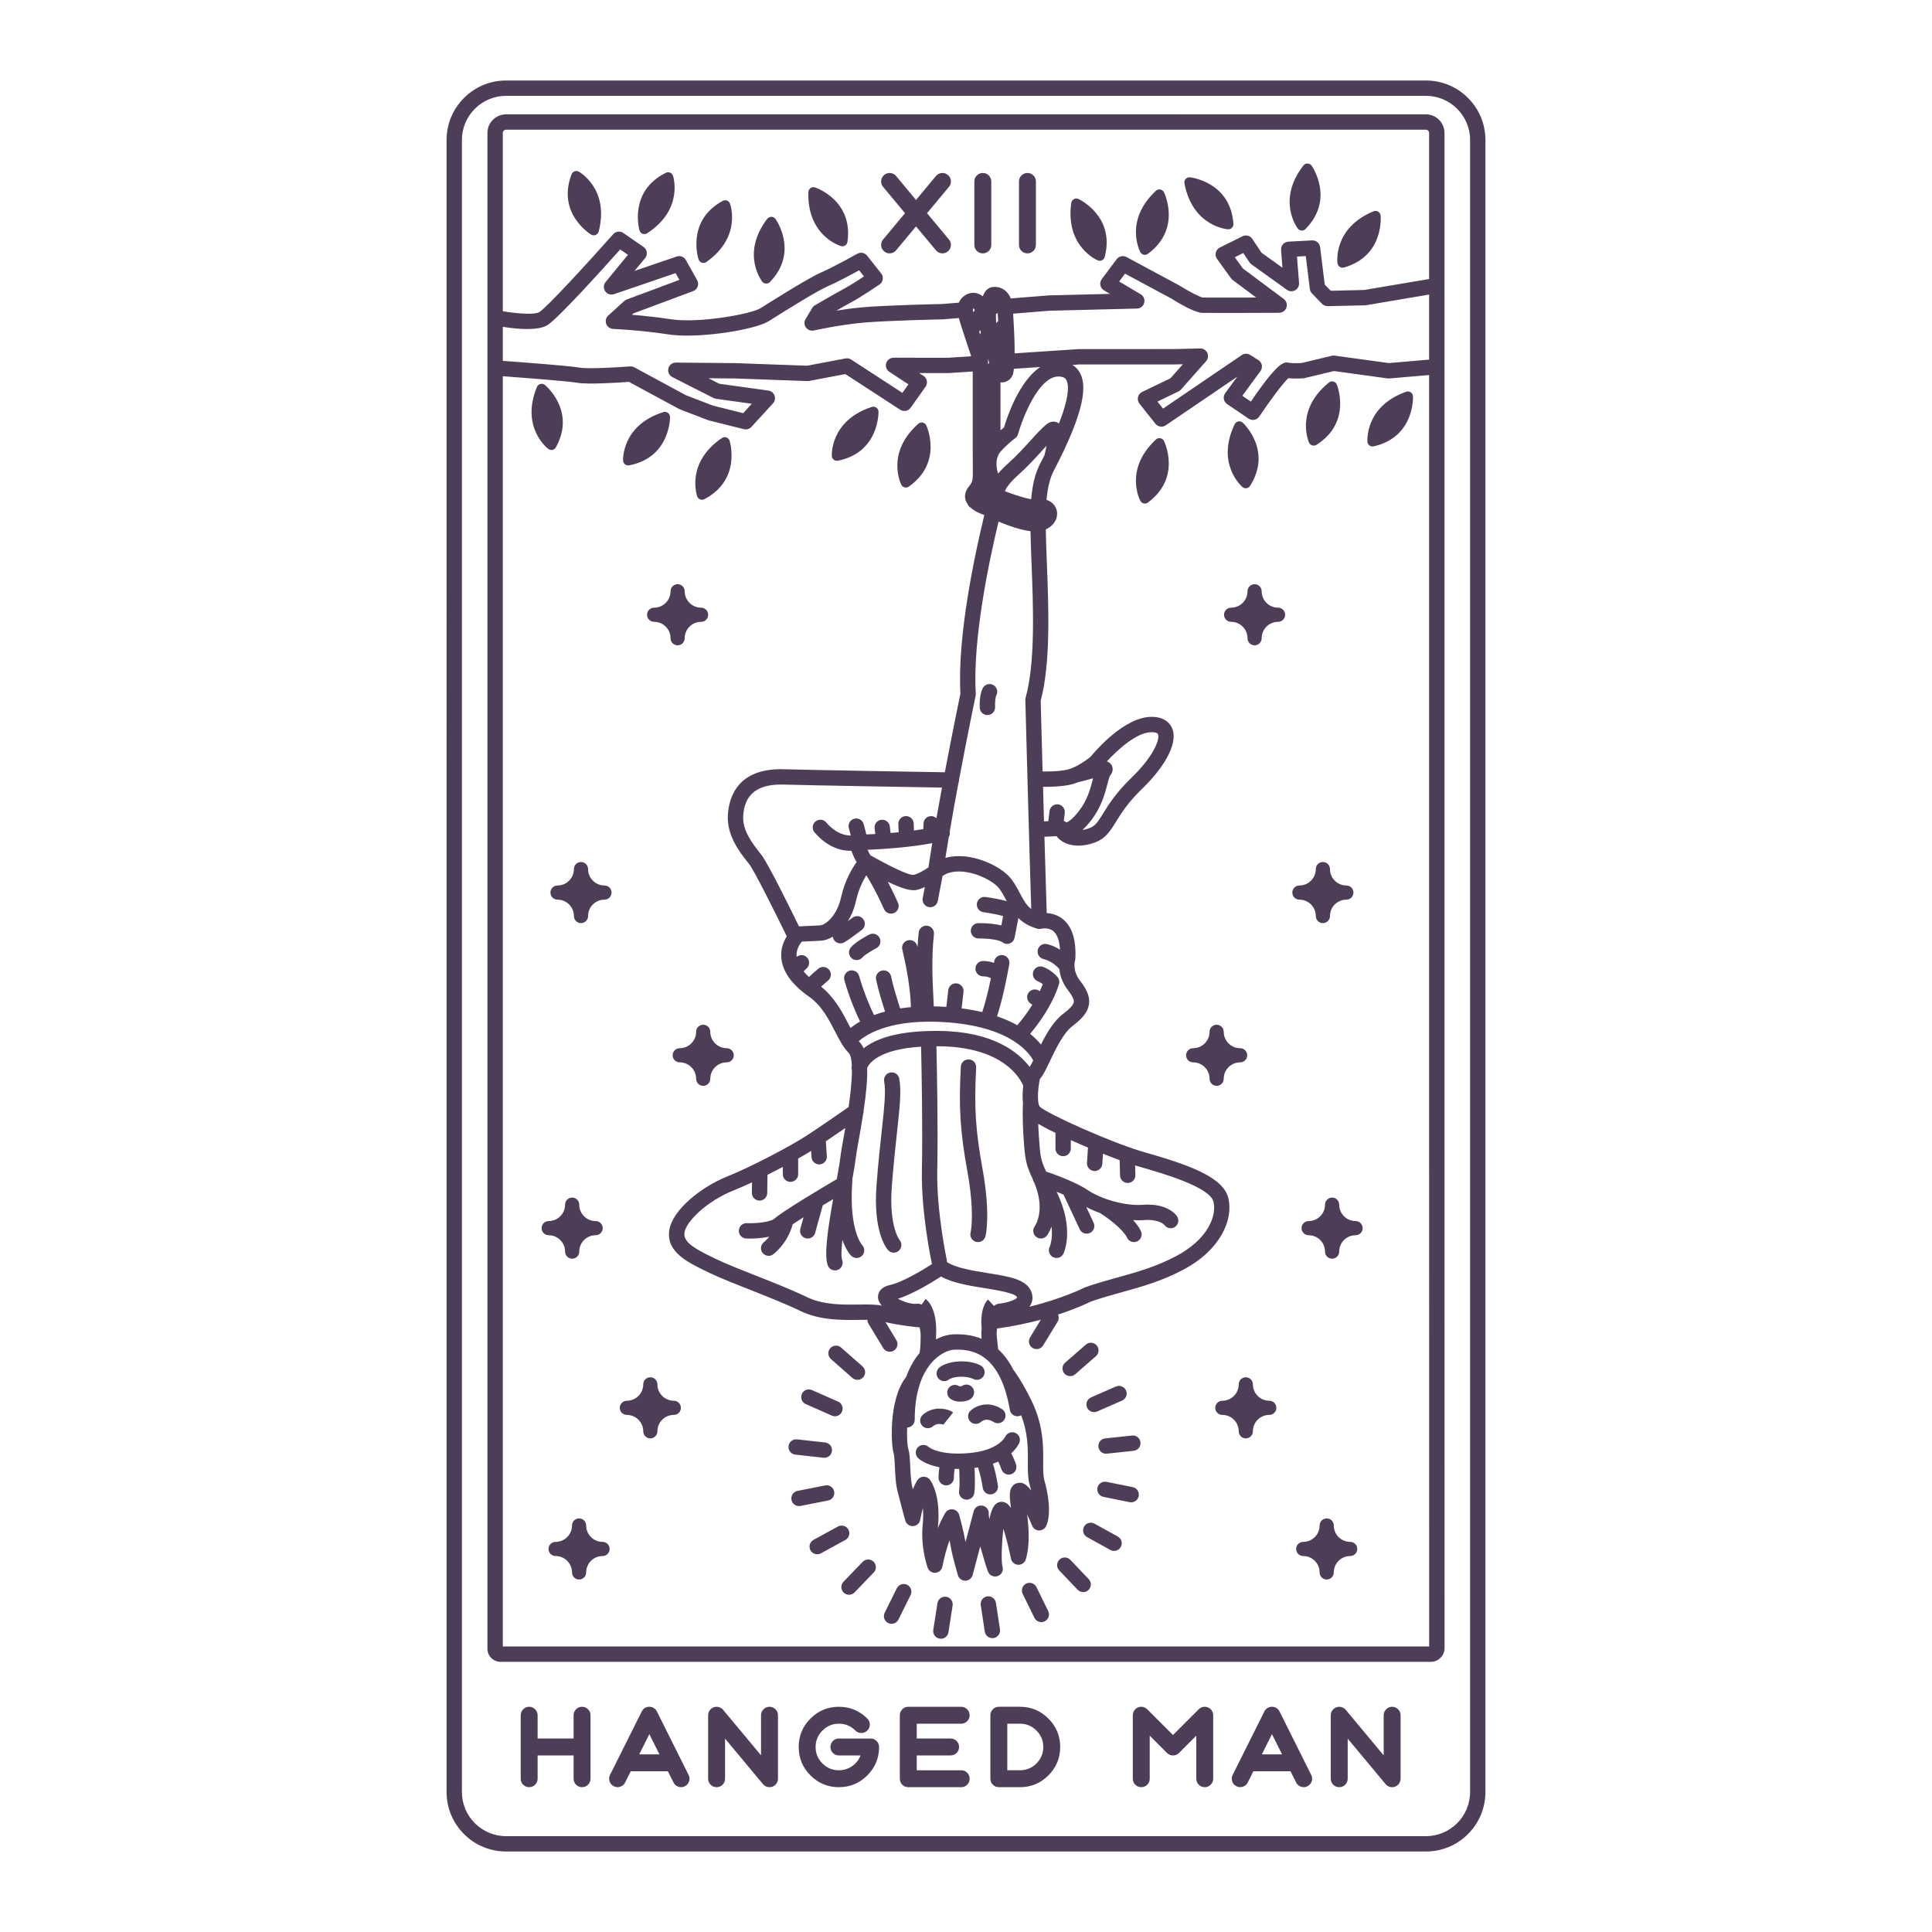 <svg version="1.1" id="Capa_1" xmlns="http://www.w3.org/2000/svg" xmlns:xlink="http://www.w3.org/1999/xlink" x="0px" y="0px" viewBox="0 0 1200 1200" enable-background="new 0 0 1200 1200" xml:space="preserve">
<path fill="hsl(290, 13%, 29%)" d="M911.797,60.831C904.813,53.847,895.526,50,885.648,50H600H314.352c-9.878,0-19.165,3.847-26.149,10.831&#xA;&#9;c-6.985,6.985-10.831,16.272-10.831,26.149V600v513.019c0,9.878,3.846,19.164,10.831,26.149c6.985,6.985,16.272,10.832,26.15,10.832&#xA;&#9;H600h285.648c9.878,0,19.165-3.847,26.149-10.832c6.985-6.984,10.831-16.271,10.831-26.149V600V86.981&#xA;&#9;C922.628,77.103,918.781,67.816,911.797,60.831z M913.097,600v513.019c0,7.58-3.072,14.443-8.04,19.41&#xA;&#9;c-4.967,4.968-11.83,8.04-19.41,8.04H600H314.352c-7.58,0-14.442-3.072-19.41-8.04c-4.967-4.967-8.04-11.83-8.04-19.41V600V86.981&#xA;&#9;c0-7.58,3.072-14.442,8.04-19.41c4.968-4.968,11.83-8.04,19.41-8.04H600h285.648c7.58,0,14.443,3.072,19.41,8.04&#xA;&#9;c4.968,4.967,8.04,11.83,8.04,19.41V600z M608.541,439.616c-0.096-1.896-0.236-8.383,1.939-12.289&#xA;&#9;c1.275-2.305,4.185-3.137,6.478-1.849c2.302,1.278,3.13,4.179,1.849,6.478c-0.524,0.946-0.881,4.372-0.748,7.189&#xA;&#9;c0.124,2.628-1.902,4.862-4.527,4.989c-0.081,0.006-0.158,0.006-0.236,0.006C610.772,444.139,608.668,442.163,608.541,439.616z&#xA;&#9; M582.783,856.109c-1.672-2.029-1.325-5.082,0.707-6.757c0.707-0.586,4.657-3.518,12.727-3.776&#xA;&#9;c7.66-0.285,12.376,2.252,12.888,2.535c2.302,1.275,3.137,4.176,1.862,6.478c-1.269,2.284-4.139,3.118-6.429,1.889&#xA;&#9;c-0.152-0.078-3.174-1.477-8.017-1.378c-4.88,0.158-7.003,1.638-7.089,1.7c-0.875,0.723-1.921,1.07-2.96,1.07&#xA;&#9;C585.101,857.871,583.736,857.263,582.783,856.109z M605.035,864.74c0,1.654-0.794,5.535-8.15,5.836&#xA;&#9;c-0.192,0.006-0.379,0.012-0.562,0.012c-3.67,0-5.755-1.542-6.326-2.035c-1.995-1.719-2.215-4.728-0.496-6.72&#xA;&#9;c1.589-1.849,4.3-2.178,6.283-0.835c0.105,0.028,0.338,0.078,0.707,0.053c0.357-0.012,0.63-0.037,0.838-0.059&#xA;&#9;c0.81-0.639,1.831-1.018,2.941-1.018C602.9,859.975,605.035,862.109,605.035,864.74z M572.861,885.627&#xA;&#9;c-1.79-1.88-1.781-4.812,0.065-6.636c0.422-0.416,4.278-4.061,10.242-4.061c5.43,0,8.132,1.831,8.83,2.389l-5.969,7.434&#xA;&#9;c0,0,0.09,0.099,0.31,0.22c-0.009-0.006-0.949-0.512-3.171-0.512c-2.082,0-3.587,1.353-3.602,1.365&#xA;&#9;c-0.922,0.844-2.097,1.266-3.267,1.266C575.042,887.091,573.789,886.604,572.861,885.627z M622.378,875.245&#xA;&#9;c2.206,1.433,2.836,4.384,1.405,6.593c-1.433,2.206-4.381,2.833-6.593,1.405c-4.266-2.774-7.12-0.745-7.896-0.059&#xA;&#9;c-0.915,0.813-2.069,1.219-3.22,1.219c-1.278,0-2.55-0.503-3.481-1.505c-1.762-1.902-1.719-4.831,0.146-6.633&#xA;&#9;C605.69,873.424,613.586,869.546,622.378,875.245z M610.269,726.049c5.163,28.578,1.945,41.348,1.806,41.879&#xA;&#9;c-0.562,2.138-2.491,3.552-4.604,3.552c-0.4,0-0.81-0.05-1.216-0.158c-2.535-0.667-4.052-3.255-3.404-5.789&#xA;&#9;c0.062-0.264,2.727-11.843-1.964-37.789c-4.536-25.103-5.454-39.732-4.099-65.232c0.14-2.625,2.324-4.558,5.014-4.505&#xA;&#9;c2.628,0.14,4.645,2.386,4.505,5.014C604.995,687.657,605.885,701.793,610.269,726.049z M551.652,776.54&#xA;&#9;c-0.971-1.055-9.429-11.154-7.235-40.268c1.036-13.701,2.268-24.982,3.258-34.045c1.589-14.542,2.637-24.15,1.502-30.576&#xA;&#9;c-0.456-2.591,1.272-5.063,3.866-5.523c2.575-0.447,5.063,1.272,5.523,3.866c1.371,7.763,0.261,17.911-1.415,33.269&#xA;&#9;c-0.984,8.991-2.206,20.182-3.227,33.728c-1.874,24.814,4.753,33.104,4.821,33.185c1.651,1.986,1.455,4.977-0.49,6.677&#xA;&#9;c-0.915,0.8-2.041,1.201-3.161,1.201C553.83,778.054,552.58,777.548,551.652,776.54z M546.328,582.502&#xA;&#9;c1.219,2.33,0.316,5.209-2.014,6.429c-3.332,1.744-7.549,4.415-8.517,5.616c-0.943,1.17-2.321,1.775-3.714,1.775&#xA;&#9;c-1.049,0-2.107-0.344-2.988-1.055c-2.051-1.654-2.37-4.654-0.72-6.702c2.665-3.307,9.494-7.021,11.523-8.079&#xA;&#9;C542.226,579.266,545.109,580.166,546.328,582.502z M624.352,892.387c1.095-2.339,3.872-3.438,6.249-2.411&#xA;&#9;c2.367,1.033,3.506,3.708,2.535,6.1c-0.257,0.632-1.541,3.447-5.018,6.562c1.016,2.051,2.203,4.651,2.974,7.009&#xA;&#9;c0.819,2.501-0.546,5.191-3.05,6.01c-0.49,0.161-0.99,0.236-1.48,0.236c-2.007,0-3.872-1.275-4.53-3.286&#xA;&#9;c-0.501-1.534-1.262-3.262-1.998-4.799c-1.022,0.464-2.141,0.901-3.319,1.318c1.295,4.092,2.344,8.623,3.107,13.576&#xA;&#9;c0.4,2.603-1.384,5.036-3.984,5.436c-0.248,0.037-0.49,0.056-0.732,0.056c-2.311,0-4.341-1.685-4.704-4.04&#xA;&#9;c-0.726-4.711-1.713-8.974-2.941-12.729c-0.705,0.114-1.433,0.214-2.175,0.309c0.06,1.058,0.114,2.225,0.146,3.467l0.012,0.599&#xA;&#9;c0.099,3.925,0.211,8.377-0.307,11.653c-0.369,2.346-2.398,4.021-4.7,4.021c-0.248,0-0.5-0.019-0.751-0.059&#xA;&#9;c-2.6-0.41-4.375-2.851-3.962-5.451c0.382-2.417,0.276-6.581,0.192-9.925l-0.016-0.599c-0.026-1.089-0.073-2.124-0.126-3.067&#xA;&#9;c-0.216,0.002-0.45,0.014-0.662,0.014c-0.75,0-1.452-0.025-2.162-0.046c-0.256,1.639-0.483,3.604-0.462,5.445&#xA;&#9;c0.028,2.631-2.082,4.79-4.713,4.818c-0.019,0-0.037,0-0.053,0c-2.609,0-4.738-2.1-4.766-4.713&#xA;&#9;c-0.025-2.262,0.218-4.581,0.509-6.552c-8.957-1.757-12.705-5.17-13.27-5.735c-1.865-1.858-1.865-4.877-0.006-6.739&#xA;&#9;c1.827-1.834,4.775-1.865,6.646-0.096c0.307,0.254,6.646,5.259,24.448,3.826c9.202-0.743,14.867-3.12,18.288-5.395&#xA;&#9;c0.035-0.021,0.062-0.049,0.098-0.069c0.013-0.008,0.027-0.011,0.04-0.018C623.175,894.773,624.267,892.566,624.352,892.387z&#xA;&#9; M661.105,853.112c-1.728-1.986-1.523-4.995,0.462-6.723l12.873-11.216c1.989-1.734,4.995-1.523,6.723,0.462&#xA;&#9;s1.523,4.995-0.462,6.723l-12.873,11.216c-0.903,0.788-2.02,1.173-3.127,1.173C663.37,854.747,662.048,854.194,661.105,853.112z&#xA;&#9; M677.657,867.951l15.479-6.754c2.411-1.052,5.222,0.05,6.273,2.463c1.052,2.411-0.05,5.222-2.463,6.273l-15.479,6.754&#xA;&#9;c-0.621,0.27-1.266,0.397-1.902,0.397c-1.837,0-3.59-1.067-4.372-2.861C674.142,871.814,675.243,869.003,677.657,867.951z&#xA;&#9; M708.382,895.871c0.279,2.619-1.616,4.964-4.232,5.243l-16.658,1.775c-0.174,0.019-0.344,0.028-0.512,0.028&#xA;&#9;c-2.404,0-4.471-1.815-4.731-4.26c-0.279-2.619,1.616-4.964,4.232-5.243l16.658-1.775&#xA;&#9;C705.807,891.342,708.103,893.256,708.382,895.871z M707.262,929.295c-0.459,2.262-2.445,3.822-4.666,3.822&#xA;&#9;c-0.313,0-0.63-0.031-0.949-0.093l-16.285-3.289c-2.581-0.521-4.251-3.037-3.729-5.616c0.524-2.581,3.019-4.232,5.616-3.729&#xA;&#9;l16.285,3.289C706.114,924.201,707.783,926.717,707.262,929.295z M696.148,960.833c-0.869,1.576-2.498,2.463-4.176,2.463&#xA;&#9;c-0.779,0-1.57-0.189-2.299-0.593l-14.483-7.995c-2.305-1.272-3.143-4.173-1.871-6.475c1.272-2.305,4.179-3.143,6.475-1.871&#xA;&#9;l14.483,7.995C696.583,955.63,697.42,958.531,696.148,960.833z M676.23,980.835c1.815,1.905,1.744,4.921-0.164,6.736&#xA;&#9;c-0.921,0.878-2.104,1.315-3.286,1.315c-1.257,0-2.513-0.496-3.45-1.48l-11.421-11.988c-1.815-1.905-1.744-4.921,0.164-6.736&#xA;&#9;c1.899-1.812,4.918-1.744,6.736,0.164L676.23,980.835z M651.055,1000.664c1.16,2.364,0.183,5.219-2.181,6.376&#xA;&#9;c-0.676,0.332-1.39,0.487-2.094,0.487c-1.762,0-3.456-0.98-4.282-2.668l-7.291-14.877c-1.16-2.364-0.183-5.219,2.181-6.376&#xA;&#9;c2.373-1.164,5.222-0.18,6.376,2.181L651.055,1000.664z M621.091,1012.007c0.394,2.6-1.396,5.029-3.999,5.426&#xA;&#9;c-0.242,0.034-0.481,0.053-0.72,0.053c-2.315,0-4.347-1.691-4.707-4.052l-2.501-16.478c-0.394-2.6,1.396-5.029,3.999-5.426&#xA;&#9;c2.584-0.36,5.029,1.396,5.426,3.999L621.091,1012.007z M591.688,997.226l-2.591,16.593c-0.369,2.352-2.395,4.03-4.704,4.03&#xA;&#9;c-0.245,0-0.493-0.019-0.742-0.056c-2.6-0.406-4.378-2.845-3.974-5.445l2.591-16.593c0.41-2.603,2.876-4.356,5.445-3.974&#xA;&#9;C590.313,992.188,592.091,994.626,591.688,997.226z M565.576,990.72l-7.539,15.212c-0.831,1.679-2.519,2.65-4.272,2.65&#xA;&#9;c-0.711,0-1.433-0.158-2.113-0.496c-2.358-1.167-3.323-4.027-2.153-6.385l7.539-15.212c1.17-2.358,4.033-3.326,6.385-2.153&#xA;&#9;C565.781,985.502,566.746,988.362,565.576,990.72z M542.549,969.952c1.899,1.824,1.958,4.843,0.136,6.739l-11.898,12.382&#xA;&#9;c-0.937,0.974-2.187,1.464-3.438,1.464c-1.188,0-2.377-0.441-3.301-1.328c-1.899-1.824-1.958-4.843-0.137-6.739l11.898-12.382&#xA;&#9;C537.641,968.189,540.653,968.133,542.549,969.952z M525.054,956.505l-15.187,8.299c-0.726,0.397-1.511,0.583-2.284,0.583&#xA;&#9;c-1.685,0-3.32-0.897-4.185-2.479c-1.263-2.311-0.413-5.206,1.896-6.469l15.187-8.299c2.311-1.26,5.206-0.413,6.469,1.896&#xA;&#9;C528.212,952.348,527.362,955.242,525.054,956.505z M514.365,931.982l-17.163,3.385c-0.31,0.062-0.621,0.09-0.928,0.09&#xA;&#9;c-2.228,0-4.223-1.573-4.669-3.844c-0.509-2.581,1.173-5.088,3.754-5.597l17.163-3.385c2.56-0.503,5.088,1.17,5.597,3.754&#xA;&#9;C518.628,928.967,516.947,931.473,514.365,931.982z M493.978,903.488c-2.619-0.292-4.502-2.646-4.213-5.262&#xA;&#9;c0.292-2.619,2.712-4.496,5.262-4.213l17.505,1.942c2.619,0.292,4.502,2.646,4.213,5.262c-0.273,2.439-2.336,4.241-4.731,4.241&#xA;&#9;c-0.177,0-0.354-0.009-0.531-0.028L493.978,903.488z M498.046,865.823c1.064-2.408,3.872-3.497,6.286-2.432l16.192,7.151&#xA;&#9;c2.408,1.064,3.497,3.878,2.432,6.286c-0.788,1.781-2.532,2.839-4.362,2.839c-0.642,0-1.297-0.13-1.924-0.406l-16.192-7.151&#xA;&#9;C498.07,871.045,496.981,868.231,498.046,865.823z M516.115,844.142c-1.976-1.737-2.172-4.75-0.434-6.726&#xA;&#9;c1.737-1.973,4.744-2.172,6.726-0.434l13.332,11.718c1.976,1.737,2.172,4.75,0.434,6.726c-0.943,1.07-2.259,1.62-3.583,1.62&#xA;&#9;c-1.117,0-2.237-0.391-3.143-1.185L516.115,844.142z M355.014,108.26c0.329-0.847,1.002-1.517,1.855-1.837&#xA;&#9;c0.853-0.313,1.803-0.258,2.606,0.174c0.192,0.105,19.196,10.589,12.395,37.175c-0.248,0.968-0.934,1.762-1.858,2.144&#xA;&#9;c-0.391,0.164-0.807,0.245-1.219,0.245c-0.558,0-1.117-0.149-1.61-0.437C366.965,145.597,345.619,132.69,355.014,108.26z&#xA;&#9; M397.209,143.146c-0.074-0.242-7.071-24.185,16.372-35.822c0.816-0.406,1.768-0.441,2.606-0.099&#xA;&#9;c0.844,0.344,1.502,1.033,1.803,1.889c0.071,0.208,6.981,20.784-16.009,35.767c-0.521,0.341-1.126,0.515-1.734,0.515&#xA;&#9;c-0.366,0-0.732-0.062-1.086-0.192C398.223,144.865,397.5,144.101,397.209,143.146z M433.915,161.184&#xA;&#9;c-0.084-0.236-7.995-23.896,14.989-36.424c0.8-0.441,1.75-0.512,2.603-0.199c0.856,0.31,1.536,0.974,1.871,1.821&#xA;&#9;c0.081,0.202,7.769,20.496-14.626,36.353c-0.543,0.385-1.188,0.583-1.837,0.583c-0.326,0-0.652-0.05-0.968-0.152&#xA;&#9;C434.995,162.863,434.244,162.127,433.915,161.184z M387.011,286.122c-0.012-0.217-1.151-21.895,25.019-30.16&#xA;&#9;c0.956-0.304,1.989-0.137,2.802,0.444c0.813,0.58,1.306,1.508,1.331,2.507c0.006,0.251,0.323,25.193-25.382,30.12&#xA;&#9;c-0.199,0.037-0.4,0.056-0.599,0.056c-0.698,0-1.381-0.23-1.942-0.661C387.519,287.869,387.073,287.031,387.011,286.122z&#xA;&#9; M433.062,308.352c-0.078-0.205-7.468-20.713,15.283-36.26c0.828-0.562,1.865-0.707,2.811-0.388c0.946,0.32,1.688,1.067,2.001,2.017&#xA;&#9;c0.078,0.239,7.629,24.119-15.649,36.325c-0.459,0.242-0.965,0.363-1.474,0.363c-0.382,0-0.766-0.068-1.129-0.208&#xA;&#9;C434.052,309.875,433.382,309.202,433.062,308.352z M502.082,119.349c0.028-0.999,0.524-1.927,1.34-2.504&#xA;&#9;c0.813-0.583,1.858-0.745,2.802-0.434c0.242,0.074,23.912,7.946,20.142,33.846c-0.13,0.903-0.642,1.703-1.402,2.203&#xA;&#9;c-0.524,0.341-1.129,0.518-1.741,0.518c-0.282,0-0.562-0.037-0.838-0.112C522.174,152.807,501.322,146.779,502.082,119.349z&#xA;&#9; M516.667,283.289c-0.016-0.217-1.371-21.976,24.824-30.532c0.946-0.31,1.992-0.158,2.808,0.416&#xA;&#9;c0.819,0.571,1.319,1.495,1.353,2.494c0.009,0.251,0.574,25.295-25.187,30.495c-0.211,0.04-0.422,0.062-0.63,0.062&#xA;&#9;c-0.686,0-1.359-0.223-1.917-0.642C517.192,285.033,516.736,284.198,516.667,283.289z M559.843,301.126&#xA;&#9;c-0.102-0.195-10.059-19.587,10.515-37.92c0.745-0.664,1.772-0.937,2.736-0.745c0.98,0.195,1.809,0.841,2.243,1.744&#xA;&#9;c0.109,0.227,10.657,22.947-10.865,38.031c-0.54,0.375-1.179,0.574-1.824,0.574c-0.248,0-0.496-0.028-0.742-0.087&#xA;&#9;C561.022,302.51,560.268,301.929,559.843,301.126z M473.476,174.972c-0.137-0.168-13.555-17.229,3.062-39.065&#xA;&#9;c0.605-0.794,1.505-1.145,2.547-1.253c0.999,0.006,1.936,0.481,2.532,1.281c0.149,0.202,14.787,20.406-3.385,39.245&#xA;&#9;c-0.599,0.621-1.427,0.971-2.287,0.971c-0.047,0-0.093,0-0.137-0.003C474.897,176.108,474.05,175.679,473.476,174.972z&#xA;&#9; M333.485,240.35c0.379-0.921,1.17-1.616,2.135-1.868c0.977-0.248,1.995-0.031,2.777,0.586c0.199,0.155,19.552,15.895,6.866,38.785&#xA;&#9;c-0.444,0.797-1.204,1.365-2.094,1.564c-0.226,0.05-0.456,0.074-0.686,0.074c-0.667,0-1.322-0.208-1.868-0.608&#xA;&#9;C340.438,278.756,323.066,265.735,333.485,240.35z M708.317,156.661c-0.105-0.189-10.508-19.345,9.63-38.155&#xA;&#9;c0.729-0.683,1.744-0.993,2.721-0.807c0.984,0.174,1.827,0.797,2.28,1.688c0.115,0.226,11.191,22.695-9.978,38.28&#xA;&#9;c-0.549,0.403-1.21,0.617-1.883,0.617c-0.223,0-0.447-0.025-0.67-0.071C709.527,158.02,708.763,157.455,708.317,156.661z&#xA;&#9; M722.948,273.864c0.115,0.227,11.191,22.692-9.978,38.276c-0.549,0.403-1.21,0.617-1.883,0.617c-0.223,0-0.447-0.025-0.67-0.071&#xA;&#9;c-0.89-0.192-1.654-0.757-2.1-1.551c-0.105-0.189-10.508-19.345,9.63-38.152c0.729-0.683,1.744-0.987,2.721-0.807&#xA;&#9;C721.651,272.35,722.495,272.973,722.948,273.864z M665.38,126.047c0.137-0.99,0.732-1.858,1.607-2.342s1.924-0.524,2.833-0.121&#xA;&#9;c0.233,0.102,22.981,10.589,16.344,36.021c-0.23,0.881-0.828,1.62-1.638,2.032c-0.45,0.226-0.943,0.341-1.437,0.341&#xA;&#9;c-0.397,0-0.794-0.074-1.173-0.223C681.712,161.674,661.573,153.341,665.38,126.047z M766.875,263.495&#xA;&#9;c0.434-0.9,1.263-1.542,2.243-1.737c0.971-0.202,1.995,0.078,2.737,0.748c0.189,0.168,18.665,17.086,4.592,39.285&#xA;&#9;c-0.487,0.769-1.281,1.294-2.181,1.436c-0.168,0.028-0.335,0.04-0.503,0.04c-0.729,0-1.446-0.251-2.017-0.723&#xA;&#9;C771.575,302.404,754.933,288.331,766.875,263.495z M830.738,163.586c-0.034-0.217-3.059-21.805,22.401-32.357&#xA;&#9;c0.925-0.382,1.973-0.307,2.83,0.199c0.862,0.509,1.433,1.39,1.545,2.383c0.028,0.251,2.519,25.174-22.77,32.344&#xA;&#9;c-0.282,0.081-0.574,0.121-0.866,0.121c-0.602,0-1.198-0.171-1.716-0.503C831.396,165.28,830.878,164.485,830.738,163.586z&#xA;&#9; M806.119,142.004c-0.137-0.171-13.453-17.427,3.441-39.201c0.611-0.791,1.616-1.312,2.557-1.229c0.999,0.016,1.933,0.5,2.522,1.306&#xA;&#9;c0.149,0.205,14.654,20.623-3.766,39.375c-0.599,0.608-1.415,0.949-2.265,0.949c-0.056,0-0.112,0-0.168-0.003&#xA;&#9;C807.531,143.152,806.687,142.718,806.119,142.004z M735.669,113.888c-0.186-0.98,0.099-1.992,0.773-2.73&#xA;&#9;c0.673-0.742,1.644-1.139,2.646-1.024c0.251,0.022,25.162,2.671,27.014,28.891c0.065,0.909-0.264,1.799-0.9,2.448&#xA;&#9;c-0.599,0.611-1.418,0.952-2.268,0.952c-0.056,0-0.112,0-0.164-0.003C762.55,142.41,740.804,140.965,735.669,113.888z&#xA;&#9; M813.091,274.968c-0.093-0.199-9.109-20.043,12.314-37.377c0.773-0.63,1.803-0.859,2.771-0.611&#xA;&#9;c0.968,0.242,1.768,0.928,2.156,1.846c0.096,0.233,9.55,23.431-12.671,37.473c-0.512,0.323-1.101,0.49-1.697,0.49&#xA;&#9;c-0.298,0-0.596-0.04-0.887-0.127C814.201,276.408,813.478,275.79,813.091,274.968z M877.63,246.123&#xA;&#9;c0.016,0.251,1.216,25.274-24.411,31.122c-0.236,0.056-0.472,0.081-0.707,0.081c-0.658,0-1.306-0.205-1.852-0.596&#xA;&#9;c-0.738-0.531-1.216-1.353-1.309-2.259c-0.022-0.217-1.924-21.932,24.045-31.153c0.949-0.341,1.989-0.205,2.817,0.344&#xA;&#9;C877.047,244.215,877.572,245.124,877.63,246.123z M365.252,1061.673c1.021,1.024,1.533,2.259,1.533,3.704v39.397&#xA;&#9;c0,1.471-0.512,2.715-1.533,3.735c-1.046,1.024-2.293,1.536-3.739,1.536s-2.681-0.512-3.701-1.536&#xA;&#9;c-1.024-1.021-1.536-2.265-1.536-3.735v-14.446h-22.351v14.446c0,1.471-0.512,2.715-1.533,3.735&#xA;&#9;c-1.024,1.024-2.259,1.536-3.704,1.536c-1.467,0-2.712-0.512-3.736-1.536c-1.024-1.021-1.533-2.265-1.533-3.735v-39.397&#xA;&#9;c0-1.446,0.509-2.681,1.533-3.704c1.024-1.042,2.268-1.564,3.736-1.564c1.446,0,2.681,0.521,3.704,1.564&#xA;&#9;c1.021,1.024,1.533,2.259,1.533,3.704v14.446h22.351v-14.446c0-1.446,0.512-2.681,1.536-3.704c1.021-1.042,2.256-1.564,3.701-1.564&#xA;&#9;S364.207,1060.631,365.252,1061.673z M408.015,1063.007c-0.444-0.887-1.089-1.601-1.933-2.135c-0.847-0.509-1.768-0.763-2.771-0.763&#xA;&#9;c-0.999,0-1.924,0.254-2.767,0.763c-0.847,0.534-1.489,1.247-1.936,2.135l-19.714,39.434c-0.645,1.291-0.735,2.625-0.267,4.002&#xA;&#9;c0.444,1.377,1.322,2.389,2.634,3.034c1.291,0.645,2.625,0.735,4.002,0.267c1.381-0.444,2.392-1.322,3.037-2.634l3.469-6.94h23.052&#xA;&#9;l3.503,6.94c0.444,0.912,1.101,1.635,1.967,2.169c0.844,0.509,1.756,0.766,2.736,0.766c0.822,0,1.601-0.189,2.333-0.568&#xA;&#9;c1.291-0.645,2.169-1.657,2.637-3.034c0.465-1.378,0.366-2.712-0.301-4.002L408.015,1063.007z M397.041,1089.665l6.27-12.544&#xA;&#9;l6.273,12.544H397.041z M481.673,1061.673c1.021,1.024,1.533,2.259,1.533,3.704v39.397c0,1.111-0.323,2.125-0.968,3.034&#xA;&#9;c-0.621,0.912-1.455,1.557-2.501,1.936c-0.58,0.198-1.179,0.301-1.803,0.301c-1.644,0-2.991-0.636-4.036-1.902l-23.552-28.255&#xA;&#9;v24.886c0,1.471-0.512,2.715-1.533,3.735c-1.024,1.024-2.259,1.536-3.704,1.536c-1.467,0-2.712-0.512-3.736-1.536&#xA;&#9;c-1.024-1.021-1.533-2.265-1.533-3.735v-39.397c0-1.111,0.32-2.122,0.965-3.034c0.624-0.89,1.458-1.526,2.504-1.902&#xA;&#9;c1.046-0.379,2.1-0.425,3.168-0.133c1.067,0.289,1.958,0.856,2.668,1.7l23.552,28.255v-24.886c0-1.446,0.512-2.681,1.536-3.704&#xA;&#9;c1.021-1.042,2.256-1.564,3.701-1.564S480.628,1060.631,481.673,1061.673z M544.389,1081.291c1.089,1.046,1.632,2.299,1.632,3.77&#xA;&#9;v0.031c0,6.875-2.445,12.758-7.338,17.647c-4.871,4.871-10.754,7.307-17.647,7.307c-6.872,0-12.755-2.436-17.647-7.307&#xA;&#9;c-4.868-4.89-7.303-10.772-7.303-17.647c0-6.894,2.436-12.776,7.303-17.647c4.893-4.89,10.775-7.334,17.647-7.334&#xA;&#9;c6.894,0,12.776,2.432,17.647,7.303c1.046,1.024,1.567,2.268,1.567,3.736c0,1.446-0.512,2.681-1.533,3.704&#xA;&#9;c-1.024,1.024-2.268,1.533-3.739,1.533c-1.446,0.025-2.677-0.49-3.701-1.533c-2.823-2.823-6.239-4.238-10.242-4.238&#xA;&#9;c-3.981,0-7.384,1.424-10.207,4.269c-2.823,2.826-4.235,6.23-4.235,10.207c0,3.984,1.412,7.384,4.235,10.208&#xA;&#9;c2.823,2.826,6.227,4.238,10.207,4.238c3.025,0,5.771-0.856,8.24-2.569c2.423-1.688,4.17-3.903,5.237-6.64h-13.478&#xA;&#9;c-1.446,0-2.681-0.509-3.701-1.533c-1.024-1.024-1.536-2.259-1.536-3.705s0.512-2.687,1.536-3.735&#xA;&#9;c1.021-1.024,2.256-1.533,3.701-1.533h19.515C542.04,1079.78,543.318,1080.267,544.389,1081.291z M569.405,1070.615v9.208h21.017&#xA;&#9;c1.446,0,2.69,0.509,3.736,1.533c1.024,1.024,1.536,2.271,1.536,3.735c0,1.446-0.512,2.681-1.536,3.705&#xA;&#9;c-1.046,1.024-2.29,1.533-3.736,1.533h-21.017v9.208h27.588c1.446,0,2.693,0.512,3.739,1.533c1.021,1.024,1.533,2.259,1.533,3.705&#xA;&#9;c0,1.471-0.512,2.715-1.533,3.735c-1.046,1.024-2.293,1.536-3.739,1.536h-32.825c-1.467,0-2.712-0.512-3.735-1.536&#xA;&#9;c-1.024-1.021-1.533-2.265-1.533-3.735v-39.397c0-1.446,0.509-2.681,1.533-3.704c1.024-1.042,2.268-1.564,3.735-1.564h32.825&#xA;&#9;c1.446,0,2.693,0.521,3.739,1.564c1.021,1.024,1.533,2.259,1.533,3.704s-0.512,2.681-1.533,3.704&#xA;&#9;c-1.046,1.024-2.293,1.533-3.739,1.533H569.405z M633.52,1060.109h-13.108c-1.468,0-2.715,0.521-3.735,1.564&#xA;&#9;c-1.024,1.024-1.536,2.259-1.536,3.704v39.397c0,1.471,0.512,2.715,1.536,3.735c1.021,1.024,2.268,1.536,3.735,1.536h13.108&#xA;&#9;c6.894,0,12.776-2.436,17.647-7.307c4.893-4.89,7.341-10.772,7.341-17.647c0-6.894-2.448-12.776-7.341-17.647&#xA;&#9;C646.296,1062.554,640.414,1060.109,633.52,1060.109z M643.761,1095.299c-2.823,2.826-6.236,4.238-10.242,4.238h-7.871v-28.922&#xA;&#9;h7.871c4.005,0,7.418,1.424,10.242,4.269c2.826,2.826,4.238,6.23,4.238,10.207C647.999,1089.075,646.588,1092.475,643.761,1095.299z&#xA;&#9; M752.646,1062.443c0.599,0.887,0.9,1.868,0.9,2.935v39.397c0,1.471-0.524,2.715-1.57,3.735c-1.021,1.024-2.256,1.536-3.701,1.536&#xA;&#9;s-2.681-0.512-3.701-1.536c-1.024-1.021-1.536-2.265-1.536-3.735v-26.719l-10.741,10.741c-1.024,1.024-2.268,1.533-3.736,1.533&#xA;&#9;c-1.446,0-2.681-0.509-3.704-1.533l-10.741-10.741v26.719c0,1.471-0.512,2.715-1.536,3.735c-1.021,1.024-2.256,1.536-3.701,1.536&#xA;&#9;c-1.468,0-2.715-0.512-3.736-1.536c-1.024-1.021-1.536-2.265-1.536-3.735v-39.397c0-1.067,0.301-2.048,0.9-2.935&#xA;&#9;c0.58-0.869,1.359-1.514,2.336-1.936c0.977-0.397,1.989-0.5,3.034-0.298c1.046,0.22,1.948,0.71,2.702,1.464l15.981,15.981&#xA;&#9;l16.012-15.981c0.754-0.754,1.644-1.244,2.668-1.464c1.046-0.202,2.057-0.099,3.034,0.298&#xA;&#9;C751.278,1060.928,752.066,1061.574,752.646,1062.443z M794.742,1063.007c-0.444-0.887-1.089-1.601-1.933-2.135&#xA;&#9;c-0.847-0.509-1.768-0.763-2.771-0.763c-0.999,0-1.924,0.254-2.768,0.763c-0.847,0.534-1.489,1.247-1.936,2.135l-19.714,39.434&#xA;&#9;c-0.645,1.291-0.735,2.625-0.267,4.002c0.444,1.377,1.322,2.389,2.634,3.034c1.291,0.645,2.625,0.735,4.002,0.267&#xA;&#9;c1.381-0.444,2.392-1.322,3.037-2.634l3.469-6.94h23.052l3.503,6.94c0.444,0.912,1.101,1.635,1.967,2.169&#xA;&#9;c0.844,0.509,1.756,0.766,2.736,0.766c0.822,0,1.601-0.189,2.333-0.568c1.291-0.645,2.169-1.657,2.637-3.034&#xA;&#9;c0.465-1.378,0.366-2.712-0.301-4.002L794.742,1063.007z M783.768,1089.665l6.27-12.544l6.273,12.544H783.768z M868.4,1061.673&#xA;&#9;c1.021,1.024,1.533,2.259,1.533,3.704v39.397c0,1.111-0.323,2.125-0.968,3.034c-0.621,0.912-1.455,1.557-2.501,1.936&#xA;&#9;c-0.58,0.198-1.179,0.301-1.803,0.301c-1.644,0-2.991-0.636-4.036-1.902l-23.552-28.255v24.886c0,1.471-0.512,2.715-1.533,3.735&#xA;&#9;c-1.024,1.024-2.259,1.536-3.704,1.536c-1.468,0-2.712-0.512-3.736-1.536c-1.024-1.021-1.533-2.265-1.533-3.735v-39.397&#xA;&#9;c0-1.111,0.32-2.122,0.965-3.034c0.624-0.89,1.458-1.526,2.504-1.902c1.046-0.379,2.1-0.425,3.168-0.133&#xA;&#9;c1.067,0.289,1.958,0.856,2.668,1.7l23.552,28.255v-24.886c0-1.446,0.512-2.681,1.536-3.704c1.021-1.042,2.256-1.564,3.701-1.564&#xA;&#9;S867.355,1060.631,868.4,1061.673z M548.509,148.761l13.611-16.344l-13.611-16.347c-0.934-1.111-1.334-2.389-1.201-3.835&#xA;&#9;s0.757-2.637,1.871-3.571c1.111-0.934,2.389-1.334,3.835-1.201c1.446,0.133,2.634,0.757,3.568,1.868l12.376,14.88l12.376-14.88&#xA;&#9;c0.937-1.111,2.125-1.734,3.571-1.868c1.446-0.133,2.724,0.267,3.835,1.201c1.114,0.934,1.734,2.125,1.871,3.571&#xA;&#9;c0.133,1.446-0.27,2.724-1.204,3.835l-13.608,16.347l13.608,16.344c0.934,1.114,1.337,2.392,1.204,3.838&#xA;&#9;c-0.137,1.446-0.757,2.625-1.871,3.534c-0.977,0.825-2.1,1.235-3.369,1.235c-1.623,0-2.966-0.633-4.036-1.902l-12.376-14.843&#xA;&#9;l-12.376,14.843c-1.067,1.269-2.411,1.902-4.036,1.902c-1.288,0-2.411-0.41-3.366-1.235c-1.114-0.909-1.737-2.088-1.871-3.534&#xA;&#9;S547.575,149.875,548.509,148.761z M606.72,155.835c-1.024-1.024-1.533-2.268-1.533-3.739V112.7c0-1.446,0.509-2.678,1.533-3.701&#xA;&#9;c1.024-1.046,2.268-1.567,3.735-1.567c1.446,0,2.681,0.521,3.705,1.567c1.021,1.024,1.533,2.256,1.533,3.701v39.397&#xA;&#9;c0,1.471-0.512,2.715-1.533,3.739c-1.024,1.021-2.259,1.533-3.705,1.533C608.988,157.368,607.743,156.856,606.72,155.835z&#xA;&#9; M634.441,155.835c-1.024-1.024-1.533-2.268-1.533-3.739V112.7c0-1.446,0.509-2.678,1.533-3.701&#xA;&#9;c1.024-1.046,2.268-1.567,3.736-1.567c1.446,0,2.681,0.521,3.704,1.567c1.021,1.024,1.533,2.256,1.533,3.701v39.397&#xA;&#9;c0,1.471-0.512,2.715-1.533,3.739c-1.024,1.021-2.259,1.533-3.704,1.533C636.709,157.368,635.465,156.856,634.441,155.835z&#xA;&#9; M416.484,367.247c0-2.428,1.969-4.397,4.397-4.397s4.397,1.969,4.397,4.397c0,5.618,4.57,10.188,10.189,10.188&#xA;&#9;c2.428,0,4.397,1.969,4.397,4.397c0,2.428-1.969,4.397-4.397,4.397c-5.619,0-10.189,4.57-10.189,10.188&#xA;&#9;c0,2.428-1.969,4.397-4.397,4.397s-4.397-1.969-4.397-4.397c0-5.618-4.57-10.188-10.188-10.188c-2.428,0-4.397-1.969-4.397-4.397&#xA;&#9;c0-2.428,1.969-4.397,4.397-4.397C411.913,377.436,416.484,372.865,416.484,367.247z M798.233,381.832&#xA;&#9;c0,2.428-1.969,4.397-4.396,4.397c-5.619,0-10.189,4.57-10.189,10.188c0,2.428-1.969,4.397-4.397,4.397&#xA;&#9;c-2.429,0-4.397-1.969-4.397-4.397c0-5.618-4.57-10.188-10.188-10.188c-2.428,0-4.396-1.969-4.396-4.397&#xA;&#9;c0-2.428,1.969-4.397,4.396-4.397c5.618,0,10.188-4.571,10.188-10.188c0-2.428,1.969-4.397,4.397-4.397&#xA;&#9;c2.428,0,4.397,1.969,4.397,4.397c0,5.618,4.57,10.188,10.189,10.188C796.265,377.436,798.233,379.404,798.233,381.832z&#xA;&#9; M379.848,554.386c0,2.428-1.969,4.397-4.397,4.397c-5.618,0-10.189,4.57-10.189,10.188c0,2.428-1.969,4.397-4.397,4.397&#xA;&#9;c-2.428,0-4.397-1.969-4.397-4.397c0-5.618-4.57-10.188-10.188-10.188c-2.428,0-4.397-1.969-4.397-4.397&#xA;&#9;c0-2.428,1.969-4.397,4.397-4.397c5.618,0,10.188-4.571,10.188-10.189c0-2.428,1.969-4.397,4.397-4.397&#xA;&#9;c2.428,0,4.397,1.969,4.397,4.397c0,5.618,4.571,10.189,10.189,10.189C377.879,549.989,379.848,551.958,379.848,554.386z&#xA;&#9; M807.084,558.783c-2.428,0-4.397-1.969-4.397-4.397c0-2.428,1.969-4.397,4.397-4.397c5.617,0,10.188-4.571,10.188-10.189&#xA;&#9;c0-2.428,1.969-4.397,4.396-4.397c2.429,0,4.397,1.969,4.397,4.397c0,5.618,4.571,10.189,10.189,10.189&#xA;&#9;c2.429,0,4.397,1.969,4.397,4.397c0,2.428-1.969,4.397-4.397,4.397c-5.618,0-10.189,4.57-10.189,10.188&#xA;&#9;c0,2.428-1.969,4.397-4.397,4.397c-2.428,0-4.396-1.969-4.396-4.397C817.272,563.353,812.701,558.783,807.084,558.783z&#xA;&#9; M770.265,659.855c-5.618,0-10.189,4.57-10.189,10.188c0,2.428-1.969,4.397-4.397,4.397s-4.397-1.969-4.397-4.397&#xA;&#9;c0-5.618-4.571-10.188-10.188-10.188c-2.428,0-4.397-1.969-4.397-4.397c0-2.428,1.969-4.397,4.397-4.397&#xA;&#9;c5.617,0,10.188-4.571,10.188-10.188c0-2.428,1.969-4.397,4.397-4.397s4.397,1.969,4.397,4.397c0,5.618,4.571,10.188,10.189,10.188&#xA;&#9;c2.428,0,4.397,1.969,4.397,4.397C774.662,657.887,772.694,659.855,770.265,659.855z M451.363,651.062&#xA;&#9;c2.428,0,4.397,1.969,4.397,4.397c0,2.428-1.969,4.397-4.397,4.397c-5.619,0-10.189,4.57-10.189,10.188&#xA;&#9;c0,2.428-1.969,4.397-4.397,4.397s-4.397-1.969-4.397-4.397c0-5.618-4.571-10.188-10.188-10.188c-2.428,0-4.397-1.969-4.397-4.397&#xA;&#9;c0-2.428,1.969-4.397,4.397-4.397c5.617,0,10.188-4.571,10.188-10.188c0-2.428,1.969-4.397,4.397-4.397s4.397,1.969,4.397,4.397&#xA;&#9;C441.173,646.491,445.744,651.062,451.363,651.062z M340.796,767.218c-2.428,0-4.396-1.969-4.396-4.397s1.969-4.397,4.396-4.397&#xA;&#9;c5.618,0,10.188-4.571,10.188-10.188c0-2.428,1.969-4.397,4.397-4.397c2.428,0,4.397,1.969,4.397,4.397&#xA;&#9;c0,5.618,4.57,10.188,10.189,10.188c2.428,0,4.396,1.969,4.396,4.397s-1.969,4.397-4.396,4.397c-5.619,0-10.189,4.57-10.189,10.188&#xA;&#9;c0,2.428-1.969,4.397-4.397,4.397c-2.428,0-4.397-1.969-4.397-4.397C350.984,771.788,346.414,767.218,340.796,767.218z&#xA;&#9; M846.379,762.822c0,2.428-1.969,4.397-4.397,4.397c-5.619,0-10.189,4.57-10.189,10.188c0,2.428-1.969,4.397-4.397,4.397&#xA;&#9;c-2.428,0-4.397-1.969-4.397-4.397c0-5.618-4.57-10.188-10.188-10.188c-2.428,0-4.397-1.969-4.397-4.397s1.969-4.397,4.397-4.397&#xA;&#9;c5.618,0,10.188-4.571,10.188-10.188c0-2.428,1.969-4.397,4.397-4.397c2.428,0,4.397,1.969,4.397,4.397&#xA;&#9;c0,5.618,4.57,10.188,10.189,10.188C844.41,758.425,846.379,760.393,846.379,762.822z M792.773,874.426&#xA;&#9;c0,2.428-1.969,4.397-4.397,4.397c-5.618,0-10.189,4.57-10.189,10.188c0,2.428-1.969,4.397-4.396,4.397&#xA;&#9;c-2.429,0-4.397-1.969-4.397-4.397c0-5.618-4.571-10.188-10.188-10.188c-2.428,0-4.397-1.969-4.397-4.397s1.969-4.397,4.397-4.397&#xA;&#9;c5.617,0,10.188-4.571,10.188-10.188c0-2.428,1.969-4.397,4.397-4.397c2.428,0,4.396,1.969,4.396,4.397&#xA;&#9;c0,5.618,4.571,10.188,10.189,10.188C790.805,870.029,792.773,871.998,792.773,874.426z M422.914,874.426&#xA;&#9;c0,2.428-1.969,4.397-4.397,4.397c-5.618,0-10.189,4.57-10.189,10.188c0,2.428-1.969,4.397-4.396,4.397&#xA;&#9;c-2.429,0-4.397-1.969-4.397-4.397c0-5.618-4.571-10.188-10.188-10.188c-2.428,0-4.396-1.969-4.396-4.397s1.969-4.397,4.396-4.397&#xA;&#9;c5.617,0,10.188-4.571,10.188-10.188c0-2.428,1.969-4.397,4.397-4.397c2.428,0,4.396,1.969,4.396,4.397&#xA;&#9;c0,5.618,4.571,10.188,10.189,10.188C420.946,870.029,422.914,871.998,422.914,874.426z M378.666,962.087&#xA;&#9;c0,2.428-1.969,4.397-4.396,4.397c-5.619,0-10.189,4.57-10.189,10.188c0,2.428-1.969,4.397-4.397,4.397&#xA;&#9;c-2.428,0-4.397-1.969-4.397-4.397c0-5.618-4.57-10.188-10.188-10.188c-2.428,0-4.397-1.969-4.397-4.397s1.969-4.397,4.397-4.397&#xA;&#9;c5.617,0,10.188-4.571,10.188-10.189c0-2.428,1.969-4.397,4.397-4.397c2.428,0,4.397,1.969,4.397,4.397&#xA;&#9;c0,5.618,4.57,10.189,10.189,10.189C376.698,957.69,378.666,959.659,378.666,962.087z M843.023,962.087&#xA;&#9;c0,2.428-1.969,4.397-4.397,4.397c-5.618,0-10.189,4.57-10.189,10.188c0,2.428-1.969,4.397-4.397,4.397&#xA;&#9;c-2.428,0-4.396-1.969-4.396-4.397c0-5.618-4.571-10.188-10.188-10.188c-2.429,0-4.397-1.969-4.397-4.397s1.969-4.397,4.397-4.397&#xA;&#9;c5.617,0,10.188-4.571,10.188-10.189c0-2.428,1.969-4.397,4.396-4.397c2.429,0,4.397,1.969,4.397,4.397&#xA;&#9;c0,5.618,4.57,10.189,10.189,10.189C841.054,957.69,843.023,959.659,843.023,962.087z M897.202,82.588&#xA;&#9;c0-3.089-1.203-5.993-3.387-8.177c-2.184-2.184-5.088-3.387-8.177-3.387h-0.02H599.99h-0.02H314.342h-0.02&#xA;&#9;c-3.089,0-5.993,1.203-8.177,3.387c-2.185,2.185-3.388,5.089-3.388,8.178v513.019v428.592c0.083,4.429,3.685,7.997,8.134,7.997h0.02&#xA;&#9;h577.899h0.02c4.501,0,8.411-3.911,8.411-8.411l-0.04-428.177V82.588z M776.921,249.434l-5.299-3.596l11.278-15.339&#xA;&#9;c0.785-1.067,1.089-2.414,0.841-3.717c-0.248-1.3-1.027-2.439-2.15-3.143l-5.098-3.199c-1.607-1.008-3.652-0.971-5.219,0.102&#xA;&#9;l-48.897,33.263l-3.466-4.372l13.071-6.298c0.568-0.276,1.077-0.661,1.495-1.132l15.652-17.66c1.26-1.421,1.557-3.45,0.757-5.172&#xA;&#9;c-0.785-1.682-2.473-2.755-4.322-2.755h-0.118l-15.863,0.4l-59.408,0.009l-39.955,2.641c0.023-6.276-0.297-14.494-0.96-24.645&#xA;&#9;l22.545-1.827l54.391-1.34c2.122-0.053,3.956-1.505,4.493-3.562c0.537-2.054-0.351-4.216-2.178-5.302l-13.381-7.943l3.646-4.865&#xA;&#9;l28.736,15.445c5.355,3.369,14.868,8.911,19.531,8.911l4.586,0.012c6.636,0.025,18.073,0.059,28.351-0.012&#xA;&#9;c7.943-0.056,14.52-0.056,14.526-0.056c2.054,0,3.875-1.315,4.524-3.264c0.645-1.948-0.028-4.092-1.672-5.321l-25.416-18.978&#xA;&#9;l-5.008-6.937l5.29-2.622l3.832,5.771c0.32,0.481,0.723,0.9,1.191,1.238l22.081,15.848c1.508,1.08,3.503,1.185,5.119,0.279&#xA;&#9;c1.616-0.912,2.557-2.674,2.411-4.524l-1.288-16.416l5.464-0.292l2.529,20.443c0.127,1.03,0.583,1.986,1.303,2.73l6.277,6.484&#xA;&#9;c0.925,0.959,2.24,1.418,3.537,1.452l23.204-0.537c0.227-0.006,0.456-0.028,0.683-0.065l39.086-6.606v40.402l-24.987,2.151&#xA;&#9;l-33.719-4.629c-0.583-0.074-1.188-0.053-1.765,0.09l-18.718,4.505c-2.302,0.133-6.199,0.192-8.067-0.18&#xA;&#9;C797.64,224.74,794.246,224.073,776.921,249.434z M657.731,263.01c-0.136-0.093-0.269-0.178-0.396-0.259&#xA;&#9;c-0.825-0.531-3.785-2.029-7.279,0.776c-2.923,2.336-6.171,5.907-9.928,10.043c-4.086,4.496-8.715,9.59-13.996,14.294&#xA;&#9;c-2.616,2.332-4.638,4.439-6.217,6.331c-1.479-4.656-1.535-10.372,1.693-13.861c5.07-5.476,8.746-7.986,8.771-8.002&#xA;&#9;c0.956-0.636,1.647-1.598,1.951-2.702c2.588-9.407,12.659-35.782,25.069-35.782c0.202,0,0.403,0.006,0.602,0.019&#xA;&#9;c2.885,0.199,3.835,1.266,4.341,2.169C663.588,238.266,664.859,244.888,657.731,263.01z M687.843,486.986&#xA;&#9;c0.543-2.085,1.219-4.676,1.678-5.299c2.119-2.423,1.806-4.995,0.804-6.593c-0.717-1.144-1.65-1.817-2.815-2.183&#xA;&#9;c6.491-7.1,18.535-18.142,27.738-18.142c1.049,0,3.537,0.127,4.012,1.3c1.3,3.217-3.025,14.008-16.434,26.955&#xA;&#9;c-9.754,9.419-14.346,16.859-17.703,22.292c-3.36,5.448-4.868,7.71-8.47,9.063c-1.571,0.588-2.991,0.909-4.307,1.102&#xA;&#9;c1.71-1.567,3.459-3.481,5.263-5.802C684.113,501.317,686.36,492.691,687.843,486.986z M665.638,487.172&#xA;&#9;c1.286-0.322,2.574-0.769,3.843-1.282c1.238-0.251,3.269-0.801,5.554-1.427c1.07-0.295,2.467-0.676,3.891-1.049&#xA;&#9;c-0.102,0.382-0.202,0.773-0.307,1.17c-1.44,5.538-3.233,12.429-8.532,19.242c-4.07,5.231-6.643,6.641-7.693,7.022&#xA;&#9;c-0.482-0.421-1.041-0.747-1.656-0.946l0.606-4.993c0.316-2.612-1.545-4.989-4.157-5.305c-2.609-0.301-4.986,1.545-5.305,4.157&#xA;&#9;l-0.764,6.298l-2.671,0.127c-0.202-7.175-0.403-14.43-0.597-21.475C652.355,488.76,659.954,488.593,665.638,487.172z&#xA;&#9; M650.348,586.399c-2.538-0.611-5.132,0.949-5.755,3.509c-0.621,2.557,0.949,5.135,3.509,5.755c4.891,1.186,8.378,4.514,9.861,6.164&#xA;&#9;c0.361,3.761,1.7,8.419,5.342,13.152c2.705,3.518,3.866,5.864,3.658,7.384c-0.242,1.772-2.476,4.254-6.646,7.378&#xA;&#9;c-5.703,4.279-10.113,11.782-13.765,19.031c-1.643-2.031-3.826-4.311-6.721-6.642c4.411-5.212,13.575-17.122,17.876-30.674&#xA;&#9;c0.005-0.015,0.011-0.029,0.016-0.044c0.004-0.013,0.009-0.025,0.013-0.038c0.028-0.089,0.033-0.18,0.056-0.27&#xA;&#9;c0.052-0.206,0.105-0.411,0.13-0.621c0.016-0.143,0.009-0.284,0.012-0.426c0.005-0.167,0.016-0.333,0.002-0.499&#xA;&#9;c-0.012-0.144-0.045-0.283-0.07-0.425c-0.028-0.163-0.049-0.326-0.095-0.487c-0.04-0.14-0.1-0.27-0.152-0.405&#xA;&#9;c-0.059-0.153-0.109-0.307-0.184-0.455c-0.086-0.169-0.195-0.323-0.3-0.48c-0.063-0.094-0.108-0.194-0.178-0.284&#xA;&#9;c-0.005-0.007-0.025-0.031-0.032-0.039c-0.004-0.006-0.009-0.01-0.013-0.016c-0.435-0.555-3.407-4.148-8.8-6.358&#xA;&#9;c-2.436-0.99-5.222,0.168-6.218,2.6c-0.999,2.435,0.164,5.219,2.6,6.218c1.319,0.54,2.378,1.223,3.187,1.844&#xA;&#9;c-0.563,1.49-1.2,2.949-1.872,4.383l-0.35-0.242c-2.166-1.499-5.138-0.959-6.633,1.204c-1.499,2.166-0.959,5.135,1.204,6.633&#xA;&#9;l1.181,0.818c-3.631,5.822-7.377,10.427-9.349,12.712c-3.537-1.982-7.718-3.869-12.599-5.536c1.547-4.661,4.479-14.791,7.631-32.439&#xA;&#9;c0.462-2.591-1.263-5.066-3.853-5.529c-2.56-0.447-5.063,1.263-5.529,3.853c-0.057,0.323-0.114,0.615-0.172,0.932&#xA;&#9;c-1.9-0.667-4.131-1.168-6.725-1.168c-2.631,0-4.766,2.135-4.766,4.766s2.135,4.766,4.766,4.766c2.045,0,3.706,0.565,4.878,1.148&#xA;&#9;c-2.348,11.257-4.365,17.953-5.405,21.043c-3.898-0.922-8.161-1.699-12.809-2.295l1.17-10.244c0.298-2.615-1.579-4.977-4.195-5.274&#xA;&#9;c-2.606-0.326-4.98,1.579-5.274,4.195l-1.189,10.41c-2.709-0.18-5.322-0.295-7.824-0.339c-0.03-1.663-0.13-3.647-0.254-6.081&#xA;&#9;c-0.472-9.165-1.257-24.504,0.382-38.717c0.301-2.615-1.573-4.98-4.188-5.281c-2.606-0.298-4.983,1.573-5.281,4.188&#xA;&#9;c-0.351,3.05-0.576,6.129-0.742,9.188c-0.065-0.273-0.119-0.529-0.186-0.805c-0.617-2.56-3.189-4.13-5.749-3.515&#xA;&#9;c-2.56,0.617-4.133,3.193-3.515,5.749c4.424,18.325,5.224,30.554,5.338,35.753c-2.339,0.213-4.558,0.487-6.667,0.813&#xA;&#9;c-1.561-4.782-4.383-13.766-5.612-19.827c-0.521-2.584-3.05-4.244-5.616-3.723c-2.581,0.521-4.247,3.037-3.723,5.616&#xA;&#9;c1.248,6.155,3.894,14.726,5.56,19.878c-2.493,0.664-4.765,1.4-6.848,2.178c-1.969-4.041-6.015-12.979-9.246-24.308&#xA;&#9;c-0.72-2.532-3.363-3.99-5.889-3.276c-2.532,0.72-3.999,3.357-3.276,5.889c3.391,11.892,7.578,21.222,9.756,25.702&#xA;&#9;c-2.443,1.394-4.396,2.774-5.938,4.019c-0.367-0.703-0.736-1.415-1.11-2.139c-3.886-7.54-8.699-16.75-17.142-23.535&#xA;&#9;c1.257-1.173,2.807-2.546,4.331-3.817c2.023-1.685,2.296-4.688,0.611-6.711c-1.685-2.023-4.688-2.296-6.711-0.611&#xA;&#9;c-2.536,2.111-4.403,3.785-5.794,5.149c-1.27-1.163-2.346-2.326-3.309-3.486l2.02-2.02c1.862-1.862,1.862-4.877,0-6.739&#xA;&#9;c-1.741-1.742-4.46-1.787-6.332-0.27c-0.017-0.165-0.066-0.332-0.075-0.496c-0.236-4.126,1.924-7.381,3.248-8.97&#xA;&#9;c2.662-0.115,7.623-0.338,11.821-0.571c2.385-0.132,4.93-0.983,7.43-2.477c0.077,0.573,0.249,1.143,0.547,1.679&#xA;&#9;c0.872,1.567,2.498,2.451,4.17,2.451c0.785,0,1.579-0.192,2.311-0.599c3.242-1.803,10.22-7.176,11.005-7.784&#xA;&#9;c2.085-1.61,2.467-4.601,0.856-6.683c-1.607-2.085-4.607-2.463-6.683-0.856c-0.789,0.61-1.778,1.359-2.825,2.139&#xA;&#9;c2.214-3.606,4.03-7.975,5.152-13.088c1.422-6.475,4.072-11.805,6.276-15.427c5.431,8.4,10.922,20.833,10.989,20.984&#xA;&#9;c0.782,1.784,2.532,2.848,4.365,2.848c0.639,0,1.291-0.127,1.914-0.403c2.408-1.058,3.503-3.869,2.445-6.276&#xA;&#9;c-0.19-0.437-2.833-6.431-6.368-13.098c7.473,3.587,12.512,5.236,15.993,5.236c0.717-0.003,1.371-0.071,1.973-0.202&#xA;&#9;c1.703-0.378,3.41-0.998,5.029-1.723l-1.302,6.814c-0.493,2.584,1.201,5.079,3.788,5.575c0.301,0.056,0.602,0.084,0.9,0.084&#xA;&#9;c2.24,0,4.238-1.589,4.676-3.872l2.973-15.555c4.017-2.77,9.118-2.998,12.866-2.632c9.23,0.903,18.978,6.118,22.292,10.428&#xA;&#9;c1.75,2.274,3.065,4.769,4.455,7.409c0.08,0.152,0.167,0.31,0.247,0.463c-2.952-0.798-7.249-1.759-13.154-2.594&#xA;&#9;c-2.597-0.348-5.017,1.446-5.386,4.052c-0.369,2.606,1.446,5.017,4.052,5.386c5.678,0.804,9.671,1.725,12.235,2.43l-1.118,5.815&#xA;&#9;c-3.226-0.829-7.768-1.45-14.192-1.45c-2.631,0-4.766,2.135-4.766,4.766s2.135,4.766,4.766,4.766&#xA;&#9;c10.623,0,14.079,1.855,14.539,2.135c0.028,0.026,0.066,0.033,0.094,0.058c0.404,0.354,0.862,0.65,1.379,0.853&#xA;&#9;c0.05,0.02,0.1,0.027,0.151,0.045c0.226,0.08,0.452,0.161,0.694,0.207c0.302,0.059,0.604,0.086,0.9,0.086&#xA;&#9;c0.001,0,0.002,0.001,0.003,0.001c0,0,0.001,0,0.001,0c0,0,0.001,0,0.002,0c0.565,0,1.115-0.103,1.628-0.291&#xA;&#9;c0.107-0.039,0.196-0.124,0.3-0.171c0.408-0.184,0.802-0.394,1.143-0.683c0.022-0.019,0.05-0.024,0.072-0.043&#xA;&#9;c0.34-0.299,0.607-0.646,0.84-1.008c0.047-0.073,0.091-0.144,0.135-0.221c0.245-0.432,0.422-0.888,0.522-1.365&#xA;&#9;c0.007-0.03,0.026-0.053,0.032-0.084l2.237-11.638c0.04-0.206,0.043-0.41,0.056-0.614c2.709,2.687,6.254,4.995,11.249,6.484&#xA;&#9;c0.004,0.002,0.009,0.003,0.013,0.004c0.2,0.06,0.361,0.141,0.565,0.198c0.064,0.018,0.129,0.011,0.194,0.026&#xA;&#9;c0.266,0.062,0.535,0.094,0.807,0.11c0.092,0.005,0.185,0.038,0.277,0.038c0.03,0,0.057-0.014,0.087-0.014&#xA;&#9;c0.401-0.007,0.802-0.052,1.195-0.162c0.037-0.016,4.21-1.033,7.272,1.405c2.503,1.993,3.935,5.979,4.261,11.601&#xA;&#9;C656.137,588.43,653.447,587.151,650.348,586.399z M660.332,718.143c2.631,0,4.766-2.135,4.766-4.766v-5.239&#xA;&#9;c3.463,1.563,7.056,3.128,10.661,4.649l-0.612,9.488c-0.168,2.628,1.824,4.893,4.449,5.063c0.105,0.006,0.208,0.009,0.313,0.009&#xA;&#9;c2.491,0,4.586-1.936,4.75-4.458l0.405-6.284c3.609,1.437,7.105,2.776,10.359,3.966l0.253,9.563&#xA;&#9;c0.068,2.588,2.187,4.638,4.759,4.638c0.043,0,0.087,0,0.13-0.003c2.631-0.068,4.707-2.259,4.635-4.89l-0.159-6.016&#xA;&#9;c0.825,0.257,1.624,0.5,2.362,0.711c14.368,4.105,44.261,12.649,46.334,21.963c2.1,9.469-4.207,23.521-23.04,33.567&#xA;&#9;c-12.615,6.729-24.852,10.117-36.688,13.394c-6.543,1.815-13.313,3.689-20.071,6.1c-0.199,0.074-0.397,0.161-0.586,0.258&#xA;&#9;c-0.167,0.086-13.158,6.692-34.059,11.804c0.289-0.381,0.617-0.736,0.849-1.156c1.542-2.795,1.526-6.062-0.04-9.199&#xA;&#9;c-3.422-6.844-13.716-8.492-26.75-10.58c-9.214-1.474-19.539-3.162-25.194-6.827c0.022-0.412,0.011-0.83-0.079-1.252&#xA;&#9;c-0.065-0.304-6.438-30.532-5.938-55.319c0.542-27.182-0.208-64.432-0.51-77.475c0.69,0.003,1.362-0.001,2.074,0.01&#xA;&#9;c39.807,0.538,50.086,20.248,51.845,24.511c-0.387,3.307-0.576,7.071-0.163,10.566c-0.096,1.569-0.466,9.131,0.354,21.455&#xA;&#9;c0.915,13.738,1.393,16.743,5.682,25.938c0.135,0.74,0.429,1.439,0.882,2.034c7.304,17.141,0.761,26.799,0.404,27.297&#xA;&#9;c-1.551,2.097-1.129,5.057,0.956,6.636c0.859,0.652,1.871,0.965,2.873,0.965c1.443,0,2.867-0.652,3.804-1.889&#xA;&#9;c0.158-0.21,1.547-2.138,2.813-5.526c0.858,7.848-1.048,12.304-1.222,12.684c-1.126,2.352-0.149,5.178,2.2,6.332&#xA;&#9;c0.676,0.332,1.39,0.487,2.097,0.487c1.759,0,3.453-0.977,4.282-2.665c0.332-0.678,7.13-15.252-4.247-38.461&#xA;&#9;c1.423,0.566,2.88,1.169,4.323,1.798l10.048,21.488c0.81,1.731,2.526,2.746,4.319,2.746c0.676,0,1.362-0.143,2.017-0.45&#xA;&#9;c2.383-1.114,3.413-3.95,2.296-6.335l-4.566-9.764c2.636,1.393,5.521,2.636,8.526,3.724c13.567,8.741,16.512,14.696,16.669,15.031&#xA;&#9;c0.735,1.865,2.526,3.016,4.434,3.016c0.54,0,1.086-0.09,1.623-0.285c2.473-0.894,3.754-3.627,2.857-6.103&#xA;&#9;c-0.279-0.773-1.43-3.378-5.03-7.283c2.285,0.137,4.517,0.186,6.585,0.026c9.485-0.723,12.615,2.74,12.885,3.062&#xA;&#9;c0.925,1.294,2.386,1.989,3.875,1.989c0.909,0,1.827-0.258,2.64-0.8c2.19-1.461,2.783-4.418,1.322-6.609&#xA;&#9;c-0.571-0.859-6.022-8.365-21.454-7.142c-6.546,0.486-14.908-0.941-22.411-3.556c-0.014-0.005-0.028-0.011-0.041-0.016&#xA;&#9;c-4.404-1.538-8.514-3.481-11.776-5.695c-7.185-4.875-20.371-9.6-25.63-11.383c-3.324-7.167-3.665-9.059-4.52-21.923&#xA;&#9;c-0.191-2.859-0.306-5.41-0.382-7.72c2.903,1.701,6.561,3.618,10.695,5.636v9.701C655.567,716.009,657.701,718.143,660.332,718.143z&#xA;&#9; M620.763,854.766c0.106,0.269,0.237,0.528,0.395,0.78c2.518,5.12,4.621,11.7,6.073,20.163c0.444,2.594,2.901,4.337,5.504,3.891&#xA;&#9;c0.551-0.095,1.053-0.297,1.515-0.557c4.292,11.116,4.23,20.797,4.172,28.765c-0.043,5.585-0.078,10.409,1.235,14.818&#xA;&#9;c0.31,1.036,0.589,2.097,0.841,3.162c-3.915-5.194-6.41-4.914-7.915-4.75c-1.514,0.171-2.873,0.931-3.826,2.138&#xA;&#9;c-2.076,2.634-1.744,6.332-0.859,13.416c-0.673-1.024-1.371-1.852-2.085-2.432c-1.945-1.57-4.452-1.793-6.553-0.571&#xA;&#9;c-2.283,1.328-3.782,5.181-4.756,10.003c-0.273-1.511-0.413-2.699-0.366-3.407c0.158-2.448-1.57-4.617-3.99-5.011&#xA;&#9;c-2.42-0.413-4.744,1.111-5.374,3.484l-5.07,19.134c-1.328-7.452-3.816-16.447-3.928-16.847c-0.503-1.815-2.029-3.161-3.891-3.438&#xA;&#9;c-1.886-0.298-3.714,0.571-4.722,2.156c-0.158,0.248-2.209,3.518-4.666,9.454c0.022-0.251,0.043-0.5,0.068-0.751&#xA;&#9;c1.93-19.72-4.291-28.389-5.008-29.313c-0.918-1.191-2.327-1.837-3.86-1.846c-1.505,0.031-2.907,0.769-3.782,1.995&#xA;&#9;c-0.233,0.32-1.399,2.045-2.916,5.827c-0.096-0.375-0.189-0.751-0.282-1.117c-0.959-3.838-1.167-8.712-1.353-13.015&#xA;&#9;c-0.189-4.375-0.351-8.154-1.213-11.017c-0.568-1.89-0.963-7.083-0.702-13.215c2.596-0.04,4.692-2.152,4.692-4.758&#xA;&#9;c0-34.752,18.088-43.324,24.427-43.588C601.48,837.945,612.994,839.694,620.763,854.766z M471.708,745.713c0.022,0,0.043,0,0.065,0&#xA;&#9;c2.603,0,4.731-2.091,4.766-4.7l0.151-11.292c3.237-1.624,6.446-3.283,9.523-4.917v4.521c0,2.631,2.135,4.766,4.766,4.766&#xA;&#9;c2.631,0,4.766-2.135,4.766-4.766v-9.732c3.092-1.745,5.836-3.353,8.051-4.719l0.267,3.921c0.171,2.516,2.265,4.443,4.747,4.443&#xA;&#9;c0.109,0,0.22-0.003,0.329-0.012c2.628-0.177,4.61-2.451,4.43-5.076l-0.63-9.268c3.979-2.682,8.325-5.663,12.077-8.255&#xA;&#9;c-0.391,2.271-0.753,4.304-1.05,5.971c-0.959,5.374-1.719,9.618-2.026,12.382c-0.316,2.844-1.172,7.687-2.22,13.415&#xA;&#9;c-8.397,4.941-33.596,19.907-38.731,24.545c-2.162,1.955-10.58,3.028-17.148,2.795c-2.612-0.143-4.84,1.961-4.933,4.592&#xA;&#9;s1.961,4.837,4.589,4.933c0.459,0.016,1.213,0.037,2.181,0.037c2.867,0,7.608-0.205,12.162-1.162&#xA;&#9;c-1.74,2.087-3.205,3.256-3.27,3.306c-2.104,1.564-2.547,4.536-0.993,6.649c0.934,1.269,2.38,1.939,3.841,1.939&#xA;&#9;c0.98,0,1.973-0.301,2.823-0.928c0.381-0.28,8.982-6.757,12.104-18.694c1.909-1.279,4.204-2.761,6.76-4.373l-1.996,7.189&#xA;&#9;c-0.704,2.538,0.782,5.163,3.317,5.867c0.428,0.118,0.856,0.174,1.278,0.174c2.088,0,4.002-1.381,4.589-3.49l4.747-17.099&#xA;&#9;c2.15-1.302,4.305-2.598,6.423-3.863c-3.487,19.626-5.592,34.778-3.336,41.101c0.698,1.948,2.532,3.162,4.489,3.162&#xA;&#9;c0.531,0,1.073-0.09,1.604-0.276c2.476-0.887,3.77-3.615,2.885-6.093c-0.709-1.983-0.519-6.707,0.125-12.565&#xA;&#9;c2.317,6.497,4.938,9.327,5.503,9.872c0.928,0.897,2.119,1.34,3.314,1.34c1.247,0,2.491-0.487,3.425-1.452&#xA;&#9;c1.831-1.893,1.778-4.911-0.112-6.739c-0.085-0.082-7.91-9.126-6.083-37.659c0.007-0.073,0.01-0.145,0.013-0.218&#xA;&#9;c0.044-0.664,0.065-1.284,0.12-1.969c0.022-0.284,0.008-0.563-0.018-0.837c0.945-5.199,1.704-9.594,2.022-12.442&#xA;&#9;c0.27-2.454,1.042-6.767,1.933-11.762c1.003-5.624,1.941-11.073,2.747-16.277c0.288-0.7,0.396-1.457,0.332-2.213&#xA;&#9;c1.505-10.1,2.429-19.159,2.185-26.495c1.101-2.588,6.837-11.534,33.494-13.181c0.3,13.004,1.044,50.044,0.505,77.026&#xA;&#9;c-0.518,25.91,5.876,56.222,6.149,57.497c0.035,0.165,0.131,0.295,0.182,0.452c-6.491,4.211-18.572,11.367-26.151,13.051&#xA;&#9;c-8.144,1.812-7.542,7.465-7.341,8.582c0.271,1.485,1.088,2.893,2.253,4.203c-3.912-0.756-8.668-0.736-14.148-0.657&#xA;&#9;c-9.848,0.149-22.09,0.323-32.335-4.61c-9.63-4.638-21.07-9.153-32.13-13.518c-9.109-3.596-17.713-6.993-23.865-9.922&#xA;&#9;c-13.053-6.214-20.921-10.431-20.108-16.546c0.937-7.006,14.07-19.677,30.247-26.149c3.605-1.443,7.602-3.211,11.731-5.142&#xA;&#9;l-0.087,6.507C466.973,743.516,469.077,745.676,471.708,745.713z M589.348,635.059c39.94,3.196,50.572,20.041,52.391,23.614&#xA;&#9;c-0.785,1.589-1.552,3.061-2.155,4.037c-7.111-9.278-22.813-21.934-55.749-22.38c-0.835-0.012-1.651-0.016-2.46-0.016&#xA;&#9;c-25.044,0-38.124,5.337-44.97,10.839c-0.697-1.601-1.562-2.967-2.639-4.044c-0.13-0.13-0.258-0.288-0.388-0.431&#xA;&#9;C538.484,642.215,554.079,632.237,589.348,635.059z M592.172,828.791c-3.34,0.139-7.084,1.146-10.826,3.149&#xA;&#9;c0.011-0.573,0.024-1.125,0.028-1.761c1.1-17.03-5.175-22.456-6.45-23.372l-2.542,3.54c-0.9-0.493-1.932-0.7-2.956-0.562&#xA;&#9;c-3.217,0.459-8.377-1.322-11.718-3.115c9.547-2.985,21.513-10.391,26.763-13.813c7.288,4.064,17.48,5.696,27.377,7.282&#xA;&#9;c6.916,1.108,18.495,2.96,19.729,5.43c0.112,0.223,0.158,0.369,0.186,0.397c-0.782,1.288-5.932,3.239-11.374,3.798&#xA;&#9;c-0.614,0.062-1.216,0.245-1.762,0.537c-0.086,0.046-0.586,0.328-1.293,0.854l-3.649-3.994c-1.211,1.107-5.022,5.661-3.979,17.997&#xA;&#9;c-0.188,1.62-0.242,3.383-0.098,5.319c0.016,0.218,0.053,0.607,0.096,1.06C604.533,829.453,598.703,828.507,592.172,828.791z&#xA;&#9; M620.209,323.967c6.099,2.552,13.577,5.193,19.845,5.969c0.121,6.213,0.379,13.043,0.661,20.241&#xA;&#9;c1.067,27.287,2.392,61.248-3.692,83.227c-0.127,0.456-0.183,0.928-0.171,1.399c0.119,4.505,2.651,99.521,3.667,129.792&#xA;&#9;c-3.11-2.414-4.889-5.72-7.027-9.778c-1.517-2.879-3.087-5.858-5.333-8.777c-5.346-6.95-17.778-13.012-28.919-14.104&#xA;&#9;c-4.367-0.424-8.411-0.104-12.035,0.917c0.648-4.165,1.347-8.479,2.091-12.905c0.596-0.993,0.835-2.203,0.58-3.419&#xA;&#9;c1.696-9.93,3.561-20.222,5.402-30.066c0.255-0.573,0.404-1.207,0.415-1.885c0.001-0.076-0.017-0.148-0.019-0.224&#xA;&#9;c5.271-28.037,10.233-51.888,10.316-52.288c0.087-0.419,0.118-0.844,0.09-1.269C604.006,397.195,614.398,348.166,620.209,323.967z&#xA;&#9; M552.375,230.939l11.861,7.794l-3.751,5.281l-31.817-20.7c-1.027-0.667-2.284-0.912-3.484-0.686l-23.902,4.52l-44.289-1.601&#xA;&#9;l-37.178-0.335h-0.043c-2.194,0-4.108,1.499-4.629,3.636c-0.524,2.15,0.5,4.378,2.473,5.38l25.568,12.984&#xA;&#9;c0.469,0.239,0.977,0.397,1.499,0.468l22.276,3.099l-5.349,5.848l-18.736-4.679l-16.897-6.5l-32.034-17.315&#xA;&#9;c-0.807-0.441-1.737-0.633-2.64-0.558c-6.888,0.546-25.987,1.734-31.538,0.735c-5.717-1.04-33.427-3.152-47.455-4.18v-21.12&#xA;&#9;c9.635,1.509,22.104,2.501,27.791-1.118c6.801-4.328,34.681-35.264,45.102-46.948l4.824,3.326l-13.884,16.903&#xA;&#9;c-1.353,1.644-1.446,3.99-0.233,5.74c1.21,1.756,3.444,2.473,5.454,1.796l38.27-13.071l2.352,4.188l-32.76,12.227&#xA;&#9;c-0.571,0.211-1.092,0.531-1.542,0.94l-9.888,9.004c-1.427,1.3-1.93,3.329-1.275,5.144c0.658,1.812,2.339,3.053,4.266,3.14&#xA;&#9;c0.174,0.009,17.486,0.816,34.476,3.431c3.323,0.512,7.238,0.742,11.476,0.742c18.746,0,43.731-4.502,50.851-9.035&#xA;&#9;c11.461-7.294,30.517-19.003,36.024-21.361c5.817-2.494,14.979-7.415,19.999-10.17l3.022,3.813&#xA;&#9;c-3.652,2.414-8.883,5.774-12.435,7.67c-5.082,2.709-17.502,9.953-18.029,10.26c-0.692,0.406-1.272,0.977-1.685,1.666l-4.123,6.872&#xA;&#9;c-0.98,1.635-0.894,3.695,0.223,5.24c1.117,1.548,3.05,2.28,4.908,1.862c0.158-0.037,16.177-3.608,31.106-4.908&#xA;&#9;c15.109-1.312,48.369-1.989,48.993-2.01l9.973-0.806c0.171,0.667,0.347,1.291,0.504,1.843c1.028,3.596,5.103,15.765,7.157,21.866&#xA;&#9;l-13.992,0.935H554.99c-2.107,0-3.962,1.384-4.567,3.4C549.821,227.607,550.613,229.782,552.375,230.939z M604.362,191.605&#xA;&#9;c0,0,0.078-0.05,0.155-0.099c0.239,0.174,0.555,0.5,0.804,0.822l0.087,0.317l-0.862,1.337&#xA;&#9;C604.219,192.341,604.301,191.758,604.362,191.605z M613.676,222.767l0.752,2.742c-0.261,0.148-0.499,0.325-0.728,0.52v-2.769&#xA;&#9;C613.7,223.096,613.691,222.932,613.676,222.767z M619.981,199.452l-1.251,1.156c-0.091-1.78-0.145-3.66-0.132-5.494l1.08-0.706&#xA;&#9;C619.785,196.08,619.887,197.765,619.981,199.452z M609.239,206.605l-0.497,1.077c-0.193-0.583-0.384-1.159-0.572-1.731l0.624-0.968&#xA;&#9;L609.239,206.605z M540.687,531.281c-0.456-0.577-1.117-1.865-1.818-3.475c8.985-0.354,25.429-1.353,40.144-4.111&#xA;&#9;c-0.856,5.225-1.644,10.279-2.339,15.029c-2.293,1.613-6.149,3.993-9.261,4.685c-1.284,0.143-6.152-0.726-24.594-10.958&#xA;&#9;C541.91,531.945,541.181,531.542,540.687,531.281z M581.641,508.229c-0.799-0.757-1.848-1.256-3.034-1.312&#xA;&#9;c-2.715-0.149-4.862,1.908-4.986,4.533l-0.168,3.532c-1.915,0.313-3.846,0.598-5.782,0.858l-0.168-4.38&#xA;&#9;c-0.099-2.631-2.271-4.635-4.946-4.579c-2.631,0.102-4.679,2.315-4.579,4.945l0.196,5.103c-1.714,0.167-3.396,0.319-5.028,0.451&#xA;&#9;l-0.443-3.991c-0.292-2.619-2.699-4.496-5.262-4.213c-2.615,0.292-4.502,2.646-4.213,5.262l0.398,3.588&#xA;&#9;c-2.055,0.112-3.898,0.198-5.488,0.261l-1.707-6.398c-0.676-2.544-3.283-4.049-5.833-3.376c-2.544,0.679-4.055,3.289-3.376,5.833&#xA;&#9;l1.228,4.602c-3.124,0.062-9.091-0.954-15.289-8.145c-1.713-1.992-4.725-2.225-6.72-0.496c-1.992,1.716-2.215,4.725-0.496,6.72&#xA;&#9;c8.278,9.602,16.878,11.436,22.239,11.436c0.235,0,0.417-0.023,0.638-0.029c1.161,3.158,2.249,5.402,3.221,7.005&#xA;&#9;c-2.855,4.06-7.375,11.659-9.556,21.593c-2.671,12.168-9.903,17.561-13.186,17.741c-5.079,0.286-11.227,0.549-13.032,0.625&#xA;&#9;c-4.704-9.655-19.119-38.982-23.296-44.353l-1.055-1.347c-4.309-5.467-10.819-13.726-10.313-22.801&#xA;&#9;c0.729-13.18,8.417-19.605,23.499-19.605c0.506,0,1.024,0.009,1.551,0.022c19.535,0.541,79.519,1.549,98.425,1.86&#xA;&#9;C583.916,495.461,582.754,501.879,581.641,508.229z M646.054,288.005c-2.979,5.671-4.776,12.764-5.578,22.085&#xA;&#9;c-3.867-0.664-9.938-2.574-16.262-4.968c-0.001-0.034-0.004-0.067-0.005-0.1c0.391-1.095,2.005-4.464,8.265-10.042&#xA;&#9;c5.653-5.039,10.462-10.332,14.706-14.998c0.977-1.077,1.914-2.11,2.811-3.081c-0.33,1.852-0.748,3.842-1.214,5.786&#xA;&#9;C647.906,284.414,647.027,286.152,646.054,288.005z M623.604,265.49c-0.571,0.443-1.336,1.074-2.181,1.795v-29.822&#xA;&#9;c0.529,0.053,1.067,0.073,1.62,0.013c2.333-0.267,4.31-1.604,5.563-3.754c0.508-0.869,0.895-2.432,1.164-4.672l16.327-1.084&#xA;&#9;C633.029,236.718,625.632,258.688,623.604,265.49z M312.905,81.149c0.395-0.395,0.878-0.595,1.437-0.595H599.97h0.02h285.628&#xA;&#9;c0.559,0,1.042,0.2,1.438,0.596c0.395,0.395,0.595,0.878,0.595,1.437v90.71l-40.336,6.819l-20.775,0.481l-3.717-3.841l-2.876-23.272&#xA;&#9;c-0.307-2.488-2.485-4.297-4.983-4.176l-14.784,0.794c-1.284,0.068-2.485,0.655-3.329,1.62c-0.847,0.965-1.269,2.234-1.167,3.512&#xA;&#9;l0.869,11.058l-13.04-9.357l-5.672-8.544c-1.328-2.001-3.937-2.699-6.087-1.635l-14.095,6.99c-1.257,0.624-2.175,1.765-2.51,3.124&#xA;&#9;c-0.335,1.362-0.059,2.799,0.763,3.934l8.731,12.088c0.282,0.394,0.624,0.738,1.011,1.03l14.576,10.884&#xA;&#9;c-0.106,0.003-0.211,0.003-0.32,0.003c-10.248,0.071-21.644,0.031-28.249,0.012l-4.505-0.009c-1.787-0.202-8.659-3.723-14.703-7.533&#xA;&#9;c-0.093-0.059-0.189-0.115-0.285-0.168l-32.49-17.461c-2.069-1.111-4.654-0.546-6.069,1.337l-9.292,12.389&#xA;&#9;c-0.81,1.083-1.123,2.46-0.863,3.788c0.264,1.328,1.08,2.479,2.243,3.171l3.711,2.203l-38.106,0.943l-23.478,1.897&#xA;&#9;c-1.583-3.839-4.935-7.45-10.65-7.166c-3.76,0.211-5.697,2.921-6.729,5.849c-1.082-0.846-2.401-1.595-3.981-1.952&#xA;&#9;c-1.818-0.41-4.592-0.447-7.577,1.685c-1.689,1.208-2.726,2.655-3.341,4.195l-10.434,0.85c-1.378,0.028-33.911,0.689-49.337,2.032&#xA;&#9;c-5.606,0.487-11.278,1.263-16.276,2.066c3.413-1.955,7.037-4.009,9.184-5.156c6.413-3.416,17.132-10.754,17.585-11.064&#xA;&#9;c1.092-0.748,1.821-1.914,2.02-3.22c0.195-1.306-0.158-2.637-0.977-3.67l-8.74-11.023c-1.458-1.837-4.03-2.342-6.072-1.194&#xA;&#9;c-0.149,0.084-14.936,8.389-22.64,11.691c-8.126,3.481-36.198,21.324-37.389,22.081c-5.842,3.72-38.515,9.565-55.756,6.916&#xA;&#9;c-8.842-1.362-17.613-2.24-24.231-2.78l0.937-0.853l37.11-13.85c1.303-0.487,2.33-1.52,2.808-2.826&#xA;&#9;c0.481-1.306,0.363-2.758-0.32-3.971l-7.018-12.5c-1.126-2.004-3.531-2.916-5.693-2.178l-26.161,8.935l6.537-7.955&#xA;&#9;c0.847-1.03,1.222-2.367,1.036-3.689c-0.186-1.322-0.915-2.504-2.014-3.261l-12.559-8.659c-1.986-1.362-4.676-1.036-6.27,0.763&#xA;&#9;c-15.106,17.027-40.926,45.22-45.896,48.382c-2.637,1.677-12.564,1.117-22.671-0.525V82.588&#xA;&#9;C312.309,82.029,312.51,81.545,312.905,81.149z M312.309,1022.664V595.607V233.688c16.013,1.179,40.932,3.123,45.751,3.999&#xA;&#9;c6.987,1.272,26.729-0.068,32.583-0.503l31.069,16.794c0.177,0.096,0.363,0.183,0.555,0.258l17.458,6.714&#xA;&#9;c0.18,0.068,0.366,0.127,0.555,0.174l21.774,5.439c0.382,0.096,0.769,0.143,1.154,0.143c1.319,0,2.603-0.549,3.515-1.548&#xA;&#9;l13.381-14.632c1.195-1.306,1.567-3.168,0.968-4.834c-0.599-1.663-2.073-2.861-3.825-3.103l-30.464-4.238l-6.748-3.425l16.738,0.149&#xA;&#9;l44.693,1.616c0.357,0.019,0.707-0.016,1.058-0.081l22.546-4.263l34.048,22.149c2.144,1.393,5.001,0.847,6.484-1.235l9.264-13.037&#xA;&#9;c0.751-1.055,1.039-2.37,0.8-3.642c-0.242-1.272-0.987-2.392-2.069-3.103l-2.684-1.765l18.634-0.003l14.619-0.968v48.589&#xA;&#9;c0,3.677,0.031,6.686,0.056,9.184c0.109,10.409,0.109,10.409-2.743,14.079c-1.967,2.529-2.572,5.433-1.703,8.181&#xA;&#9;c0.277,0.875,0.721,1.654,1.225,2.39c0.397,0.945,1.085,1.683,1.946,2.199c2.684,2.392,6.172,3.764,7.887,4.322&#xA;&#9;c0.161,0.08,0.358,0.175,0.534,0.262c-5.785,23.826-16.871,75.106-14.84,110.791c-0.79,3.812-5.046,24.475-9.671,48.925&#xA;&#9;c-16.764-0.275-79.846-1.326-99.94-1.881c-28.975-0.841-34.221,17.561-34.833,28.581c-0.704,12.671,7.465,23.037,12.345,29.229&#xA;&#9;l1.018,1.297c3.049,3.92,15.709,29.175,23.22,44.674c-1.901,3.047-3.688,7.363-3.432,12.628c0.428,8.746,6.218,17.089,17.213,24.796&#xA;&#9;c7.881,5.523,12.323,14.138,16.242,21.743c2.727,5.293,5.085,9.866,8.333,13.115c1.258,1.258,1.869,4.14,2.065,7.921&#xA;&#9;c-0.109,0.482-0.159,0.847-0.182,1.061c-0.074,0.721,0.028,1.422,0.251,2.074c-0.026,6.526-0.948,14.844-2.074,22.685&#xA;&#9;c-5.092,3.549-19.316,13.425-26.606,18.11c-9.01,5.796-33.011,18.708-48.658,24.97c-16.434,6.574-34.451,20.989-36.154,33.737&#xA;&#9;c-1.787,13.437,11.445,19.739,25.46,26.412c6.444,3.068,15.196,6.525,24.461,10.18c10.902,4.303,22.177,8.755,31.497,13.242&#xA;&#9;c12.268,5.907,25.755,5.718,36.607,5.551c1.748-0.024,3.455-0.045,5.07-0.038c0.009,0.823,0.213,1.654,0.669,2.409l9.162,15.134&#xA;&#9;c0.897,1.48,2.47,2.299,4.08,2.299c0.841,0,1.694-0.22,2.464-0.689c2.252-1.362,2.972-4.294,1.61-6.543l-6.753-11.154&#xA;&#9;c8.366,1.917,17.64,3.009,21.154,3.213c0.424,1.526,0.709,3.395,0.693,5.67c-0.047,6.863-0.537,9.264-0.534,9.264v-0.003&#xA;&#9;c-0.09,0.344-0.133,0.687-0.147,1.028c-3.255,3.855-6.138,8.774-8.328,14.854c-10.857,13.599-9.471,41.859-7.811,47.386&#xA;&#9;c0.518,1.722,0.67,5.262,0.819,8.684c0.205,4.756,0.434,10.142,1.629,14.914c2.004,8.023,4.766,18.079,4.793,18.178&#xA;&#9;c0.571,2.076,2.457,3.503,4.592,3.503c0.062,0,0.121,0,0.18-0.003c2.209-0.081,4.071-1.672,4.499-3.841&#xA;&#9;c0.549-2.789,1.117-5.225,1.678-7.341c0.254,2.96,0.276,6.519-0.136,10.719c-1.334,13.627,2.913,25.786,3.096,26.294&#xA;&#9;c0.717,2.026,2.73,3.329,4.852,3.158c2.144-0.164,3.915-1.747,4.319-3.86c1.235-6.475,2.867-11.957,4.443-16.323&#xA;&#9;c0.273,1.331,0.521,2.643,0.723,3.878c0.977,5.972,4.31,17.319,4.452,17.799c0.596,2.029,2.46,3.419,4.57,3.419&#xA;&#9;c0.022,0,0.043,0,0.065,0c2.138-0.031,3.993-1.48,4.542-3.546l4.716-17.796c0.034,0.121,0.068,0.239,0.102,0.36&#xA;&#9;c4.731,16.683,4.992,16.816,7.012,17.846c1.697,0.872,3.745,0.639,5.206-0.574c1.61-1.331,2.076-3.217,1.319-5.91&#xA;&#9;c-0.648-3.928-0.227-14.768,0.711-22.664c1.616,5.02,3.357,11.756,4.716,18.563c0.428,2.147,2.265,3.726,4.455,3.826&#xA;&#9;c2.128,0.121,4.164-1.303,4.784-3.4c2.631-8.849,1.846-19.276,0.847-27.796c1.055,2.203,2.11,4.57,3.072,6.928&#xA;&#9;c0.72,1.765,2.423,2.932,4.328,2.966c1.768-0.034,3.649-1.073,4.43-2.814c3.447-7.673,0.962-21.138-1.049-27.883&#xA;&#9;c-0.906-3.041-0.875-7.207-0.841-12.029c0.071-9.516,0.168-22.549-7.13-37.631c-5.467-11.299-10.179-17.877-11.521-19.664&#xA;&#9;c-2.588-5.08-5.707-9.265-9.339-12.576c-0.126-1.174-0.756-7.01-0.845-8.233c-0.135-1.805-0.009-3.325,0.251-4.635&#xA;&#9;c0.066-0.006,0.132-0.005,0.199-0.013c10.093-1.385,19.148-3.349,26.955-5.446l-6.726,11.003c-1.371,2.246-0.664,5.178,1.582,6.553&#xA;&#9;c0.776,0.472,1.632,0.698,2.482,0.698c1.604,0,3.171-0.81,4.071-2.28l8.991-14.712c0.853-1.395,0.901-3.053,0.28-4.439&#xA;&#9;c11.441-3.741,18.641-7.222,20.234-8.024c6.329-2.246,12.547-3.968,19.121-5.789c12.333-3.416,25.084-6.947,38.63-14.173&#xA;&#9;c23.245-12.398,30.74-31.054,27.855-44.041c-3.053-13.735-25.817-21.287-53.035-29.068c-19.205-5.485-60.196-23.856-64.202-28.103&#xA;&#9;c-1.511-1.722-1.443-9.618,0.062-17.104c1.855-1.995,3.528-5.392,6.242-11.07c3.552-7.44,8.42-17.626,13.931-21.758&#xA;&#9;c6.633-4.977,9.736-9.078,10.369-13.71c0.742-5.43-2.228-10.17-5.547-14.489c-2.681-3.485-3.387-6.758-3.48-9.091&#xA;&#9;c0.002-0.125,0-0.249-0.008-0.374c-0.021-1.766,0.289-2.929,0.313-3.008c0.146-0.425,0.23-0.869,0.251-1.319&#xA;&#9;c0.558-11.709-2.088-19.981-7.868-24.585c-3.155-2.513-6.785-3.475-9.925-3.667c-0.322-9.135-0.859-27.347-1.428-47.411l7.559-0.359&#xA;&#9;c0.946,1.325,2.237,2.491,3.829,3.435c2.737,1.623,6.112,2.436,9.77,2.436c3.239,0,6.698-0.639,10.124-1.924&#xA;&#9;c6.798-2.547,9.64-7.151,13.236-12.978c3.264-5.281,7.322-11.855,16.214-20.443c11.737-11.334,22.804-27.104,18.65-37.383&#xA;&#9;c-1.095-2.712-4.219-7.26-12.848-7.26c-16.738,0-34.712,20.945-37.901,24.833c-2.417,1.973-8.755,6.537-14.021,7.856&#xA;&#9;c-4.809,1.199-11.784,1.304-15.74,1.249c-0.603-21.995-1.09-40.173-1.191-43.925c6.267-23.397,4.924-57.773,3.844-85.445&#xA;&#9;c-0.294-7.51-0.563-14.611-0.672-20.967c6.14-2.861,7.85-8.193,6.688-12.233c-0.782-2.723-3.009-5.137-6.233-6.144&#xA;&#9;c0.707-7.712,2.173-13.65,4.47-18.025c0.978-1.862,1.852-3.602,2.736-5.352c0.175-0.268,0.321-0.556,0.441-0.863&#xA;&#9;c18.389-36.675,16.327-48.87,12.997-54.831c-0.891-1.595-2.331-3.37-4.541-4.752l4.365-0.29h59.213l5.029-0.127l-7.75,8.743&#xA;&#9;l-17.573,8.47c-1.303,0.63-2.252,1.818-2.575,3.227c-0.323,1.412,0.012,2.895,0.909,4.027l9.913,12.503&#xA;&#9;c0.937,1.182,2.33,1.806,3.739,1.806c0.921,0,1.852-0.267,2.668-0.819l44.463-30.219l-7.514,10.223&#xA;&#9;c-0.766,1.046-1.077,2.355-0.856,3.633c0.22,1.275,0.949,2.408,2.023,3.134l13.344,9.053c1.049,0.714,2.333,0.974,3.587,0.735&#xA;&#9;c1.244-0.245,2.342-0.974,3.05-2.029c6.491-9.702,14.849-20.936,18.051-23.803c3.801,0.416,8.665,0.112,9.286,0.065&#xA;&#9;c0.267-0.016,0.534-0.056,0.794-0.121l18.249-4.393l33.356,4.579c0.347,0.047,0.704,0.056,1.058,0.025l24.699-2.126v362.675&#xA;&#9;l0.04,427.057H312.309z" style="fill: rgb(78, 61, 87);"/>
</svg>